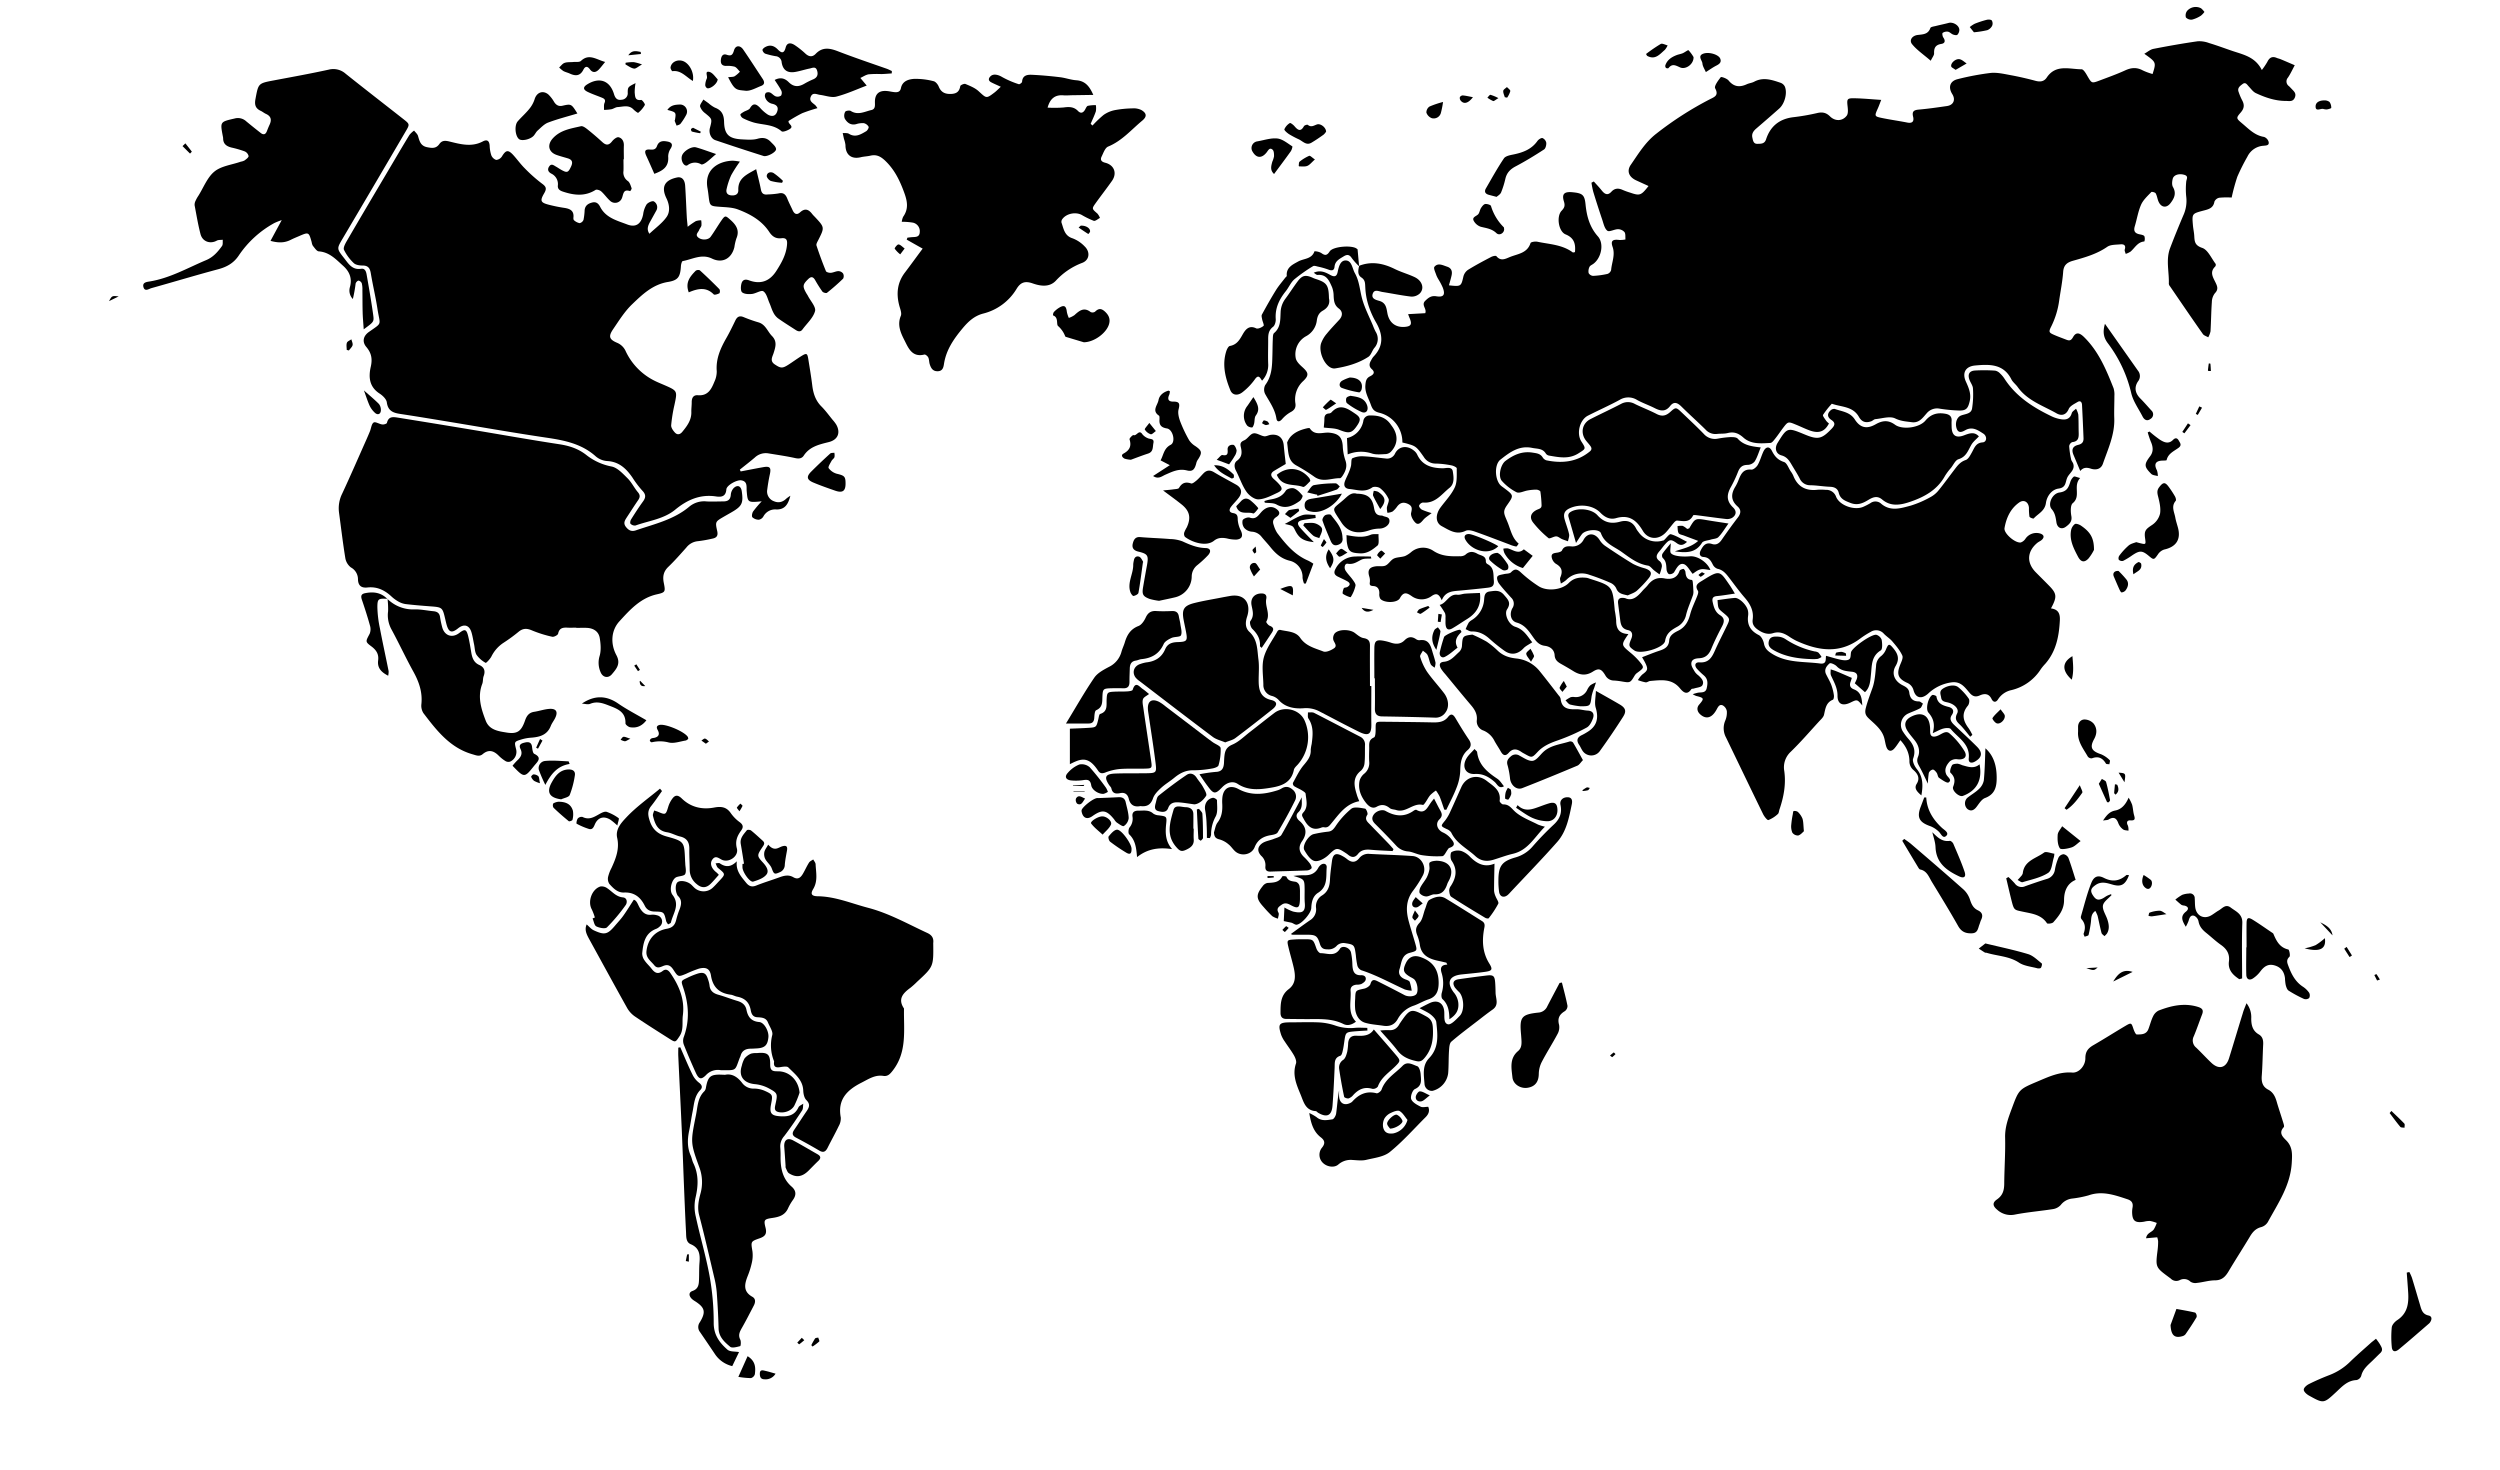 <svg xmlns="http://www.w3.org/2000/svg" viewBox="0 0 1275.52 750"><path d="M693.4 135.62c6.33-2.45 12.28-1.3 18.18 1.61 3.28 1.62 6.86 2.6 10.16 4.15 3.92 1.85 5.16 5.83 2.6 8.39a6 6 0 0 1-4.34 1.56c-4.94-.57-9.82-1.6-14.74-2.37-1.68-.27-3.94-1.54-4.82.75-1.06 2.75 1.65 3.33 3.42 3.84 3.31 1 3.51 3.65 4 6.25.86 4.69 4 7.25 8.59 7 3.56-.23 4.16-1.34 2.63-4.8-.19-.43-.34-.88-.65-1.72l8.74-.49c.94-2.32-2.21-4.15 0-6.32 1.64-1.6 3.08-2.72 5.62-2.31 3.77.62 4.72-.76 3.32-4.43a33.46 33.46 0 0 0-2.09-4 14.53 14.53 0 0 1-1.15-2.21c-.47-1.49-1.62-3.7-1-4.41 1.8-2.18 4.25-.77 6.44-.06s2.74 2.31 2.33 4.33c-.36 1.73-.9 3.43-1.37 5.19 6.15.7 6.22.56 7.37-4.5a5.93 5.93 0 0 1 2.37-3.41c3.81-2.36 7.79-4.46 11.77-6.55.79-.42 2.38-.79 2.68-.42 2.36 2.89 4.84 1.24 7.22.32 3.89-1.52 8.57-1.88 10.21-7 .19-.57 2.4-.91 3.53-.67 6.12 1.3 12.63 1.44 18 5.43.18.14.61-.06 1.14-.13.38-4.06-.29-7.23-4.8-9.06-3.61-1.47-4.77-9.21-2-12.07 1.43-1.5 1.84-2.57 1.17-4.72-1.2-3.86.19-5.11 4.35-4.71 5.1.49 6.18 1.31 6.67 6.17.61 6.06 2.07 11.58 6.31 16.36 3.29 3.71 1.75 11-2.33 14-.67.5-1.63.86-1.94 1.52a5 5 0 0 0-.46 3.18 2.82 2.82 0 0 0 2.24 1.44 41.87 41.87 0 0 0 7.4-1 2.94 2.94 0 0 0 1.84-2c.33-3.91 2.18-7.66.76-11.76-1.1-3.15 0-4 3.46-3.55a14.32 14.32 0 0 0 3.1-.26c-.13-1.28.14-2.84-.5-3.76a4.49 4.49 0 0 0-3.31-1.48c-1.87 0-4.43 1.55-5.43.78-1.47-1.12-1.94-3.67-2.63-5.68q-2.4-7.09-4.58-14.25a43.61 43.61 0 0 1-.9-4.58l1.2-.62c1.36 1.53 2.78 3 4.05 4.61 1.48 1.86 3 2.71 4.9.64 1.73-1.9 3.66-1.92 5.86-.9a34.85 34.85 0 0 0 3.75 1.35c4.91 1.69 5.55 1.47 9.35-3.38-2.16-1-4.24-1.93-6.31-2.89-3.62-1.67-5-4.72-2.69-8 3.85-5.58 7.33-11.42 12.89-15.75a171.84 171.84 0 0 1 27.52-17.68c2.15-1.09 4.59-1.87 2.59-5.52-.61-1.12 1.52-4 2.86-5.7.25-.33 3.16.66 4 1.72 2.7 3.28 5.69 3.55 9.28 1.89 1.2-.55 2.62-.67 3.77-1.29 4.63-2.49 9.06-.94 13.48.56a3.92 3.92 0 0 1 2.12 1.84c1.45 3.23 0 8.8-2.83 11.3q-5.8 5.13-11.68 10.17c-1.48 1.27-2.49 2.67-2 4.74.32 1.49.56 3.15 2.57 3.09 1.78-.05 3.63.09 4.41-2.31q3.21-9.87 13.63-11.25a110.35 110.35 0 0 0 12.27-2.11c2.74-.68 4.71-.32 6.74 1.69 2.63 2.58 6.37 2.45 8.51-.4.79-1.06.62-3.07.45-4.6-.45-4-.31-4.36 3.76-4.27 4.27.1 8.53.51 13.38.83-.79 2-1.2 3.2-1.73 4.35-1.77 3.94-1.78 4.08 2.26 4.91 4.23.87 8.52 1.46 12.76 2.3 2.62.53 3.54-.63 3-2.93-.7-2.73.35-3.47 2.91-3.69 4.8-.42 9.58-1.12 14.35-1.81 3.35-.48 4.51-3.22 2.71-6.09-2.23-3.56-1.16-6.74 2.87-7.66a135.92 135.92 0 0 1 16.65-3.13c3.37-.34 6.92.51 10.32 1.14 4.25.78 8.47 1.76 12.64 2.88 2.38.64 4.34.38 5.72-1.68 4.61-6.91 11.57-4.24 17.77-4.21 1 0 2.24 2.14 3 3.49 2.18 3.69 2.12 3.77 6.22 2.23 4.36-1.65 8.76-3.21 13-5.15 3.12-1.44 5.91-1.67 9 0a32.28 32.28 0 0 0 5 1.85c1.91-6 1.91-6-4.22-10.33 1.74-1 3.09-2.2 4.63-2.5 7.49-1.46 15-2.79 22.59-3.88a14.1 14.1 0 0 1 5.82.9c4 1.2 7.88 2.66 11.82 4 5.62 1.92 11.71 3 15.11 9.77a37.63 37.63 0 0 0 2.81-4.17c1.05-2.19 2.51-3 4.82-2 .61.26 1.28.37 1.89.63 2.43 1 4.85 2.07 7.27 3.1-1.14 2.11-2.13 4.32-3.47 6.3a2.92 2.92 0 0 0 .51 4.36c.49.46.94.94 1.4 1.43 1.12 1.2 2.44 2.19 1.65 4.28-.94 2.44-2.88 1.84-4.61 1.84-5.45 0-10.5-1.73-15.34-4-1.4-.66-2.44-2.17-3.57-3.35-.9-.94-1.62-2.45-3.19-1.28-1.3 1-2.81 2-2 4.09a29.53 29.53 0 0 0 1.74 4.13c1.29 2.32 1.16 4.18-.68 6.3-2.45 2.82-2.32 3 .6 5.47 3.41 2.84 6.48 6.23 11.29 7a3.78 3.78 0 0 1 2.34 2.5c.41 1.87-1.17 1.87-2.59 2a9.84 9.84 0 0 0-8.26 5.61 103.37 103.37 0 0 0-5.12 10.2 99.82 99.82 0 0 0-2.89 10.62 41.24 41.24 0 0 0-6.34.1 3.5 3.5 0 0 0-2.46 2c-.56 3.42-3.13 3.91-5.74 4.6-5.71 1.52-5.73 1.55-5.22 7.48.16 1.82.58 3.62.68 5.44.17 2.87.28 4.81 4.09 6.08 2.87 1 4.64 5.28 6.83 8.16a1.48 1.48 0 0 1-.27 1.37c-2.91 2.82-1.08 5.46.21 8.14.89 1.85 1.58 3.49-.3 5.41a7.48 7.48 0 0 0-1.58 4.48c-.36 5-.39 10-.69 15a11.43 11.43 0 0 1-1.16 3.05c-.93-.55-2.17-.87-2.73-1.67-5.64-8-11.17-16.16-16.72-24.26a2.75 2.75 0 0 1-.66-1.32c.24-6.08-1.61-12.27.65-18.25 2.12-5.59 4.39-11.14 6.72-16.65a17.73 17.73 0 0 0 1.5-9.7 38 38 0 0 1 0-7.46c.08-1.37 1.4-2.9-1-3.6-2.6-.77-5.33 0-5.87 2-.35 1.33-.52 3.14.11 4.23 1.86 3.23.66 5.73-1.25 8.22-2 2.64-4.73 2.32-6.1-.77-.6-1.36-.75-2.94-1.46-4.22-.29-.52-2-.94-2.26-.65-1.89 2-4.11 4-5.19 6.44-1.53 3.46-2.1 7.33-3.21 11-.66 2.19-.14 3.51 2.17 4.05 1 .22 2.24.38 2.71 1a4.28 4.28 0 0 1 0 2.71c-3.49.27-4.84 3.31-7.07 5.19a10.81 10.81 0 0 1-2.45 1.15c-.18-.75-.69-1.61-.48-2.24.73-2.28-.58-2.79-2.28-2.63-2.27.22-5 .1-6.68 1.28-5.35 3.7-11.4 5.39-17.47 7.1-3.12.88-4.77 2.28-5 5.75-.35 4.8-1.31 9.54-2 14.31a42.6 42.6 0 0 1-4 13.29c-1.57 3.09-1.33 3.31 1.93 4.7 1.69.72 3.41 1.34 5.12 2s2.72 1.17 4-1.09c1.48-2.66 3.27-2.32 5.57-.07 7.48 7.31 11.36 16.69 15.1 26.14a11.11 11.11 0 0 1 .42 3.93c0 3.83-.19 7.66-.06 11.49.28 8.26-3.19 15.55-5.79 23.07-1.06 3.05-3.86 3.31-6.21 2.53s-4-.48-5.35 1.21l-3.45-8.21c-1.12-2.67-.48-4.44 2.41-5.13 2.11-.5 2.77-1.61 2.7-3.46q-.33-8.47-.77-16.95c-.08-1.44-.86-2.33-2.27-1.46-1.66 1-3.86 2-4.54 3.63-1.4 3.28-3.93 3.42-6.06 2.23-7-4-15.06-6.53-20-13.57-1-1.36-2.44-2.4-3.16-3.84-4.05-8-11.24-7.73-18.49-7.07-4.95.46-6.77 3.77-4.68 8.32 1.47 3.21 2.77 6.3 1.88 10-.83 3.45-1.72 4.71-5.24 4.66a80.77 80.77 0 0 1-9.92-.93 6.9 6.9 0 0 0-6.7 2.26c-2.05 2.29-3.83 5.15-7.72 4.62-2.88-.39-5.54-.51-8.44-1.93-2.67-1.3-6.67.05-10.07.37-.76.07-1.43.86-2.2 1.12-2.79.94-4.75.31-6.24-2.32-3.09-5.44-9-4.93-13.8-6.67a45.62 45.62 0 0 0-4.48 5.68c-.31.54 1 2.08 1.64 3.09a8 8 0 0 0 1.37 1.3c-2.35 4.61-5.66 5.14-10.12 3.46-2.34-.88-4.59-2-6.89-2.92-3.85-1.58-3.87-1.58-6.53 1.92-1.3 1.73-2.49 3.54-3.84 5.23-.71.88-1.62 2.2-2.5 2.25-4.78.28-9.85.76-13.72-2.69-2.51-2.24-4.83-3.16-8.08-2.35-1.74.44-3.64.24-5.46.45a6.73 6.73 0 0 1-5.8-2.21c-4.05-4-8.27-7.74-12.29-11.73-2-2-3.87-2.8-5.8-.3-2.37 3.06-4.93 2.57-7.89 1.06s-6.15-2.58-9-4.18a8.41 8.41 0 0 0-8.89 0c-5.26 2.85-10.75 5.28-16.1 8-4.28 2.14-6 9.1-3.42 13.19 2.46 3.82 2.35 3.65-1.47 6.08-4.87 3.09-9.91 2-15 1.14a2.6 2.6 0 0 1-1.62-1c-1.63-2.78-4.44-2.39-7-2.93-6.73-1.39-11.54 2.33-16.21 6-3.3 2.62-2.81 10.73.42 13.39.52.43 1.07.8 1.6 1.2 4.85 3.67 4.85 3.67 1.42 8.57-2.41 3.42-1.6 4.37.19 8.7 1.62 3.9 2.28 8.12 5.72 11-.44.51-.93 1.5-1.31 1.45a14.43 14.43 0 0 1-3.31-1c-5.92-2.22-11.81-4.52-17.77-6.61-1.47-.52-3.49-1-4.73-.38-4.74 2.31-8.48-.44-12.1-2.36-3.35-1.77-3.3-6-.7-9.53s5.59-6.55 7.31-10.32c1.29-2.81.93-6.42 1-9.68 0-.51-1.7-1.33-2.7-1.51a46.11 46.11 0 0 0-7.92-.92 7 7 0 0 1-6.18-3.35c-4.07-5.79-4.17-5.72-10.94-7.4a15.44 15.44 0 0 0-11.67-15.15c-2.66-.64-3.57-1.68-4.47-4.26-1.14-3.25-3.06-6.13-2.74-9.85.17-2 .41-3.53 2.36-4.5 1.65-.83 2.88-1.93.87-3.72-1.55-1.39-1.24-2.93-.27-4.5a10 10 0 0 1 1.05-1.69c5.55-5.66 5-11.59 1.2-18a43.16 43.16 0 0 1-3.9-9.17 35.06 35.06 0 0 1-1.35-8.17c-.14-2 .1-3.8-2-5.19s-1.65-3.74-1.14-5.89ZM388.64 255.78c-7.17.67-7.15.66-7.67-5.18-.2-2.18.58-5-2.8-5.53-2.25-.34-7.43 2.53-7.58 4.61-.27 3.65-2.49 4-5.13 3.63-8.19-1.28-14.85 1.69-21 6.76-5.83 4.79-13.41 5.59-20.26 8.06a3.08 3.08 0 0 1-2.51-.91c-.33-.32-.09-1.6.29-2.21 1.95-3.1 3.93-6.19 6.08-9.14 1.54-2.11 1.51-3.65-.4-5.6a51.41 51.41 0 0 1-5.05-6.71c-3.14-4.51-6.79-8-12.78-8.33a10 10 0 0 1-5.82-2.34c-7.19-6.48-16-8.23-25.13-9.58-17.25-2.55-34.44-5.59-51.66-8.42-7.21-1.19-14.43-2.39-21.65-3.49-3.86-.58-7.53-.92-8.21-6.11-.22-1.65-2.11-3.47-3.69-4.49-5.28-3.41-5.7-8.4-4.51-13.63.9-3.94.41-7-2.25-10.13-2.27-2.67-1.58-5.65 1.33-7.69 7.09-5 5.67-3.07 4.33-11.83-.93-6.07-2.38-12.06-3.39-18.12-.42-2.51-1.32-3.89-4.09-3.92-1.57 0-3.57-.26-4.58-1.23a23.31 23.31 0 0 1-5-6.78c-.49-1 .6-3.09 1.39-4.44 6.6-11.37 13.3-22.68 20-34 4-6.74 7.91-13.5 12-20.19a11.67 11.67 0 0 1 2.37-2.21c.69.9 1.7 1.71 2 2.72.75 2.62 1.31 5.08 4.63 5.75 2.45.49 4.55.78 6.22-1.56 1.31-1.85 2.81-1.92 5.15-1.35 5.56 1.36 11.3 3 17 0 2.26-1.22 3.36-.36 3.56 2.12a17.64 17.64 0 0 0 .83 4.89 4.09 4.09 0 0 0 2.51 2.4 3.9 3.9 0 0 0 2.92-1.79c2-3.28 3.14-3.55 5.78-.71 2 2.2 3.76 4.69 5.88 6.79a77.55 77.55 0 0 0 8.87 7.86c2.14 1.55 2.32 2.62 1.05 4.82-2.34 4-1.88 4.85 2.78 6 2.41.6 4.86 1.11 7.33 1.47 2.94.43 5.17 1.36 4.79 4.95-.05.47 0 1.2.33 1.41a5.93 5.93 0 0 0 2.82 1.45 2.75 2.75 0 0 0 2-1.71 32.2 32.2 0 0 0 .57-4.94c.25-2.36 1.81-3.38 3.92-3.89s3.21.71 4 2.23c2.91 5.66 8.65 7 13.85 9 4.46 1.69 7.14-.36 8.09-5.23a12.62 12.62 0 0 1 1.74-5c.74-1 3-2 3.76-1.52a3.44 3.44 0 0 1 1.12 4.79l-3.14 5.68c-1.05 1.93-1.78 3.89-.28 6 3-2.87 6.47-5.31 8.75-8.55 1.91-2.71 1.47-6.36-.07-9.52-2.8-5.76-1-9.29 5.4-10.64 2.35-.49 3.94 1 4.15 4.24.35 5.31.54 10.63.83 16 .08 1.41.26 2.82.45 4.92a39.75 39.75 0 0 1 4.16-2.89 8.58 8.58 0 0 1 2.73-.42 10.72 10.72 0 0 1 .12 2.7c-.16.78-.87 1.43-1.14 2.2-.43 1.25-2.25 2.41-.46 3.89s5.09 1.29 6.29-.36c1.95-2.69 3.61-5.59 5.51-8.32s2.12-2.54 4.56-.37c2.95 2.6 4.87 5.41 3.06 9.57a26 26 0 0 0-1 4.37c-1.4 5.86-6.13 8.43-11.41 5.86s-10 .37-14.94 1.26c-.45.08-.86 1.61-.92 2.49-.33 5.52-1.35 7.31-6.62 8.17-7.79 1.28-13.1 6.41-18.31 11.41-3.79 3.64-6.67 8.29-9.66 12.68-2.55 3.74-2 5.27 2.14 7a8.29 8.29 0 0 1 4.36 4.45 32 32 0 0 0 15.19 15.13c1.5.72 3.05 1.34 4.57 2 6.61 2.9 6.55 2.89 5 10.15a76.68 76.68 0 0 0-1.65 10.3c-.09 1.19.94 2.67 1.85 3.66 1.16 1.29 2.55 1.22 3.8-.28 2.46-3 4.75-6 4.64-10.18-.05-1.66.21-3.32.19-5 0-2.21.88-3.71 3.16-3.53 5.15.42 6.91-3.15 8.43-6.93a12.38 12.38 0 0 0 1.18-5.3c-.5-6.32 1.89-11.67 4.9-16.94 1.65-2.88 3.1-5.88 4.55-8.88.95-2 2.15-2.71 4.35-1.77a70.54 70.54 0 0 0 7.52 2.65c3.61 1.07 4.57 4.63 6.85 6.94 2.77 2.8 1.81 5.65.83 8.76-.59 1.86-2.06 4 .63 5.76 3 2 3.85 2.15 7.14 0 2.1-1.36 4.12-2.84 6.23-4.16 2.87-1.79 3.22-1.63 3.73 1.58.71 4.43 1.46 8.85 2 13.3.5 4.06 1.65 7.7 4.66 10.71 2.11 2.1 3.87 4.57 5.77 6.88a17.17 17.17 0 0 1 1.81 2.38c2.33 4.15.83 7.75-3.76 8.91-4.86 1.23-9.75 2.26-12.8 6.89-1 1.53-2.47 1.71-4.38 1.29-4.52-1-9.13-1.65-13.71-2.41a8.17 8.17 0 0 0-6.9 2.13c-2.49 2.13-5.09 4.12-7.64 6.17l.43.92c3.82-.73 7.63-1.49 11.46-2.17 3.47-.62 4.16.21 3.43 3.6-.56 2.58-1 5.19-1.33 7.8a5.31 5.31 0 0 0 3.46 6c2.4 1 4.5.38 6.33-1.42a18.43 18.43 0 0 1 2-1.4c-1.13 4.41-2.8 7.07-7.14 7a6.77 6.77 0 0 0-6.62 3.56 3.4 3.4 0 0 1-2.28 1.66 4.83 4.83 0 0 1-3.32-1.23c-.46-.51-.15-2.22.38-3a55.51 55.51 0 0 1 4.37-5.15Z" class="cls-1"/><path d="M1046.42 310.41c4 .53 4.69 3 4.53 6.16-.42 8.1-1.91 15.8-7.48 22.15a23.75 23.75 0 0 0-2.23 2.69 24.49 24.49 0 0 1-15 10.69 10.69 10.69 0 0 0-6.8 4.68c-1 1.63-2.39 1.78-3.36-.21-1.33-2.74-3.53-2.84-5.89-1.8-2.16 1-3.67.58-5.23-1.21-2.35-2.7-4.38-5.89-8.87-5.46a21.51 21.51 0 0 0-12.36 5.81c-3.25 2.87-6.29 2.41-7.44-1.76a5.65 5.65 0 0 0-3.47-3.86c-4.38-2.09-5.16-4.33-3.48-8.74.63-1.65 1.8-3.8 1.24-5.07-1.17-2.66-3.21-5-5.11-7.25-1.23-1.45-2.95-2.48-4.27-3.86a5.19 5.19 0 0 0-6.72-1 45.31 45.31 0 0 0-5.47 3.5c-10.6 7.91-21.51 6.1-32.51 1.07a32 32 0 0 1-3.86-2.28c-2.45-1.59-4.89-2.58-8-1.62-2.66.83-5.16 0-7.53-1.61-2-1.33-3.22-2.87-2.88-5.31.63-4.51-1.28-8-4.13-11.27-2.72-3.14-5.16-6.53-7.69-9.83-1.63-2.12-3.18-4.21-6.11-4.81a4.33 4.33 0 0 1-2.42-2.17c-1-2-2-3.68-4.68-3.85-2.11-.13-2.29-1.83-1.52-3.32 1.17-2.24 2.51-4.42 5.78-3.33 2.21.74 3.76-.35 5-2.19 2.65-3.83 5.36-7.62 8.21-11.31 1.6-2.07 1.77-3.95-.17-5.67-3.51-3.12-3.36-6.47-1.06-10.16a22.91 22.91 0 0 0 1.7-3.61c1.17-2.91 2.44-5.39 6.41-5 1 .11 2.62-1.26 3.25-2.36 1.23-2.15 1.85-4.63 2.91-6.88 1.2-2.53 3.08-2.79 4.31-.36 1.41 2.79 3 4.68 6.19 5.72 1.5.49 2.31 3.09 3.42 4.75a11.65 11.65 0 0 1 1.28 2.14c2.24 5.82 6.53 8 12.58 7.25a29.59 29.59 0 0 1 4 .07 5.28 5.28 0 0 1 5.33 3.62c1.94 4.48 9.49 7 13.91 5a35 35 0 0 0 3.55-1.83 4.33 4.33 0 0 1 5.53.3c4.82 4.11 10.11 2.26 15.14.93a51.62 51.62 0 0 0 10.06-4.36 13.44 13.44 0 0 0 4.12-3.47c2.84-3.48 5.45-7.14 8.19-10.7 1.51-2 2.94-3.83 5.6-4.71 1.38-.45 2.37-2.52 3.21-4 1.27-2.31 2-4.77 5.42-5 2.18-.17 2.43-3.15.33-4.49-2.76-1.77-5.59-3.77-9.21-1.71-1.58.89-3.54 1.76-4.41-1s.16-5.73 2.35-6.54 5.08-.81 5.55-3.53a46.14 46.14 0 0 0 .46-10.24c-.07-1.56-1.31-3-1.84-4.6-.91-2.64 0-4.32 2.74-4.55a79.54 79.54 0 0 1 10.47.06 4.8 4.8 0 0 1 2.48 1.45 14 14 0 0 1 2.24 2.68c5.93 9.15 14.71 14.71 24.26 19.28a17.45 17.45 0 0 0 4.7 1.4c2.54.4 4.54-.23 5.36-3.13.25-.89 1.42-1.52 2.17-2.27a11.12 11.12 0 0 1 1.16 3c.2 3 .11 6 .2 9 .08 2.47.07 4.72-3.29 5.05a2.65 2.65 0 0 0-1.56 2.06 44.22 44.22 0 0 0 1 6.75c.15.78.82 1.44 1.07 2.21 1 3.17-1.89 4.7-3 7s-.48 5.14-4.45 5.68c-3.59.49-6 3.92-6.48 7.35-.58 4.17-4 5.42-6.25 7.91-.19.21-2-.43-2.15-.91a27.22 27.22 0 0 1-.26-4.45c-.18-3.06-2.59-4.51-5-2.78-4.47 3.14-6.58 7.9-7.47 13.07-.46 2.69 5.5 7.77 8.31 7.31a4.79 4.79 0 0 0 2.44-2 6.76 6.76 0 0 1 7.73-2.47c1.68.66 1.88 1.82.64 3.05-.7.69-1.71 1.05-2.46 1.68-5.22 4.4-5.47 10.14-.67 15 2.22 2.25 4.48 4.47 6.68 6.73 4.04 4.1 4.24 5.75 1.03 11.65ZM294.03 320.24c-1.5 0-3 .07-4.5 0-2.35-.13-4.18.17-4.77 3.06-.15.74-2.12 1.78-3 1.58a60.88 60.88 0 0 1-10.37-3.25c-2.61-1.13-4.62-1.11-6.83.73a82.29 82.29 0 0 1-7.65 5.59 17.7 17.7 0 0 0-6.19 7c-.68 1.32-2.67 3.4-2.93 3.25a13.87 13.87 0 0 1-4.64-4.08c-.92-1.45-.88-3.51-1.26-5.29-.45-2.11-.74-4.27-1.38-6.33-1.14-3.63-3.81-4.32-6.8-1.92-3.17 2.55-4.69 2.11-5.81-1.72-.28-.95-.49-1.93-.72-2.9-1.43-6.14-1.47-6.14-7.85-6.62-4.14-.31-8.29-.65-12.41-1.14a10.39 10.39 0 0 1-3.67-1.29 18.79 18.79 0 0 1-3.61-2.66c-3.46-3.19-7.33-5.05-12.19-4.51-2.94.32-4.71-.8-4.81-4.13a6.85 6.85 0 0 0-3.59-6.09 7.58 7.58 0 0 1-2.87-4.81c-1.26-7.7-2.16-15.46-3.21-23.19a16.77 16.77 0 0 1 1.61-9.65c4.28-9.19 8.31-18.5 12.44-27.77.6-1.36 1.19-2.74 1.75-4.12.61-1.53.77-3.7 1.88-4.41.88-.56 2.87.83 4.41 1 .77.11 2.25-.35 2.36-.81.84-3.61 3.44-3 5.91-2.63q18.21 2.92 36.4 5.95c15.24 2.53 30.45 5.26 45.72 7.59 5.08.78 9.61 2.27 13.66 5.44a29.79 29.79 0 0 0 12.94 5.91c3 .61 5.73 3.64 8.13 6 2.07 2.06 3.38 4.87 5.29 7.13 1.23 1.46 1.11 2.55.14 4-2 2.88-3.84 5.83-5.77 8.74-1 1.57-2 3-.49 4.94s3 2.48 5.16 1.73c9.41-3.23 19.28-5.4 27.16-12.05a11.83 11.83 0 0 1 8.8-2.68c2.82.17 5.66 0 8.48 0 2.37 0 3.72-.81 3.91-3.4a5.57 5.57 0 0 1 1.51-3.44c1.95-1.8 3.69-1 4.08 1.62.89 6.15.14 7.68-5.32 10.82-1.3.75-2.61 1.48-3.9 2.23-4.24 2.48-4.37 2.51-3.3 7.3.54 2.42-.34 3.45-2.5 3.86a66.15 66.15 0 0 1-7.35 1.3 8.45 8.45 0 0 0-5.91 3.25c-3 3.35-5.95 6.74-9.19 9.84-2.47 2.37-2.95 4.92-2.32 8.12.92 4.58.85 4.92-3.52 5.9-8.39 1.87-13.84 8-19.1 13.76-4.27 4.65-4.68 11.46-1.53 17.33 2.32 4.34 0 6.95-2.31 9.68-1.94 2.29-4.73 1.65-5.81-1.14a11.88 11.88 0 0 1-.47-8.15c.85-2.86.57-6.24.06-9.26-.56-3.25-3.1-4.91-6.47-5.1-1.83-.1-3.66 0-5.49 0ZM1146.18 511.86a11.48 11.48 0 0 1 2.42 7.76c0 3.35.65 6.27 3.81 8.12 2 1.14 2.39 3 2.28 5.15-.27 5.31-.32 10.64-.72 15.94-.24 3.12.35 5.59 3.29 7.12 2.4 1.24 3.51 3.39 4.25 5.87 1 3.5 2.21 7 3.27 10.47.28.92.82 2.36.41 2.8-2.71 2.94-.53 4.94 1.27 6.76 3.3 3.34 3.08 7.09 2.81 11.47-.69 11.54-7 20.59-12.2 30.17a5.86 5.86 0 0 1-3.36 2.58c-2.88.73-4.46 2.58-5.88 5-3.51 5.85-7.23 11.58-10.71 17.44-1.61 2.73-3.34 4.68-6.92 4.73-3.13 0-6.23 1-9.36 1.32a4.59 4.59 0 0 1-3.24-.62 4.65 4.65 0 0 0-5.52-.79 3.94 3.94 0 0 1-4.56-.82c-.25-.21-.54-.39-.8-.59-7-5.17-7-5.16-5.89-14a35.16 35.16 0 0 0 .26-4.47 9.31 9.31 0 0 0-.46-2l-5.68.51c.37-2.78 2.85-3 3.92-4.51a17.33 17.33 0 0 0 1.53-3.32 19.72 19.72 0 0 0-3.39-1 10.42 10.42 0 0 0-3 .35c-4.74.83-6.22-.43-6.18-5.32a15 15 0 0 1 .23-2c.33-2.12-.41-3.38-2.58-4.1-6.49-2.14-12.87-4.47-19.88-2a53.11 53.11 0 0 1-8.31 1.63 8.54 8.54 0 0 0-5.88 3.28 6.81 6.81 0 0 1-4.12 2.13c-6.38 1-12.85 1.52-19.19 2.75a10.26 10.26 0 0 1-9.18-2.51c-2.25-1.89-2.47-3.56 0-5.24 3-2.09 3.64-4.76 3.66-8.11.06-7.82.64-15.64.45-23.45-.13-5.38 1.67-10.1 3.46-14.91 3.58-9.67 3.6-9.66 13.18-13.72 5.66-2.39 11.17-5 17.67-4.5 3.34.25 6.69-3.49 6.63-7.37 0-3.41 1.47-5.1 4.13-6.63 5.48-3.16 10.81-6.57 16.25-9.78 3-1.78 3.12-1.63 4.11 1.39.36 1.1 1.14 2.95 1.73 2.95 2.23 0 4.84.09 5.91-2.66.85-2.16 1.38-4.47 2.4-6.54a6.2 6.2 0 0 1 2.86-3c6.43-2.48 13-4 19.94-1.9 2.25.69 3.1 1.59 2.23 3.86-1.44 3.72-2.7 7.51-4.25 11.18a4.68 4.68 0 0 0 1.26 5.81c2.65 2.52 5.1 5.25 7.77 7.76 3.77 3.54 7.4 2.61 8.94-2.32 2.38-7.61 4.62-15.27 7-22.89.43-1.62 1.09-3.05 1.93-5.23ZM557.41 64.05a54.16 54.16 0 0 1 5.64-5.4 15.13 15.13 0 0 1 5.69-2.45 53.31 53.31 0 0 1 8.92-.9 9 9 0 0 1 4.7.85c2.76 1.65 2.88 3.36.41 5.41-5.59 4.64-10.35 10.33-17.39 13.22-1.56.64-2.43 3.26-3.33 5.11-.81 1.67-.13 2.65 1.84 3.14 4.63 1.16 6.17 5.39 3.45 9.26s-5.56 7.49-8.27 11.27c-2.12 2.95-2 2.94.84 5.41a8.17 8.17 0 0 1 1.3 2.22c-1.07.53-2.35 1.73-3.17 1.47a43 43 0 0 1-6.25-3.06c-3.15-1.59-7.75-.6-9.76 2.16a2.33 2.33 0 0 0-.46 1.79c1.14 3.2 1.5 6.77 5.73 8.07a16.71 16.71 0 0 1 6.09 4.09c3 2.87 2.47 7.08-1.35 8.45a35 35 0 0 0-13.42 9.14c-3.37 3.47-8 2.6-11.75 1.29-4-1.41-6.22-.46-8.2 2.78a27.72 27.72 0 0 1-17.17 12.65c-4.34 1.16-7.41 3.94-10.3 7.4-4.55 5.45-8.44 11-9.57 18.24-.27 1.72-.64 3.69-3.2 3.75s-3.46-1.65-4.08-3.62c-.35-1.1-.25-2.37-.73-3.39-.32-.69-1.44-1.64-2-1.51-6.35 1.61-8.23-3.51-10.19-7.34-1.87-3.67-3.76-7.76-1.82-12.4.58-1.4-.34-3.53-.8-5.27-1.61-6.1-1-11.76 2.94-16.9 3-3.94 5.91-8 9-12.13-3-1.67-5.56-3.13-8.14-4.59l.36-1c.76-.09 1.53-.2 2.3-.26 1.81-.13 3.88.11 4-2.6a4.45 4.45 0 0 0-3.53-4.81 33.31 33.31 0 0 0-5.65-.43 8.91 8.91 0 0 1 .7-2.55c3.1-4.35 2-8.52.26-13.12-2.14-5.7-4.69-10.86-9.12-15.2-2.37-2.33-4.57-3.64-7.87-2.86-1.6.37-3.29.4-4.89.79-4.76 1.17-7.81-1.27-7.8-6.18a14.87 14.87 0 0 0-.77-3.18c-.23-1-.43-2-.64-3 1.06.11 2.33-.11 3.15.39 3.37 2.08 6.1.29 8.81-1.29.68-.4 1.48-1.83 1.25-2.29a3.77 3.77 0 0 0-2.46-1.83 10.44 10.44 0 0 0-3.92.51c-2.77.68-4.58-.78-5.79-2.85a4.13 4.13 0 0 1 .23-3.47c.29-.53 2.18-.83 2.83-.42 3.69 2.35 7.1.31 10.54-.47 2.14-.48 1.79-2.47 1.79-4.13 0-4 2-5.89 6-5.58 1.32.1 2.62.46 3.94.58 1.59.14 2.93-.06 3.34-2.08.75-3.65 4-4.52 6.82-4.69a36.34 36.34 0 0 1 9.85 1.19c1 .22 2.15 1.61 2.6 2.73 1.19 2.93 3.19 3.87 6.24 3.77 2.8-.1 4.28-1.14 4.76-4 .09-.53 2-1.36 2.62-1.09 2.37 1 4.93 2 6.78 3.73 4 3.65 3.81 3.85 8.08.61 1-.77 1.9-1.72 3.2-2.91-1.94-.89-3.44-1.52-4.88-2.27-1.69-.87-1.45-2.11-.27-3.18 1.53-1.39 4.08-.6 5.87.51a47.31 47.31 0 0 0 8.48 3.64c.38.13 1.62-.76 1.65-1.23.22-3.32 2.63-3.69 5-3.58 4.79.22 9.57.66 14.33 1.23 2.8.33 5.52 1.36 8.32 1.56 4.46.31 6.71 2.95 8.68 7.47l-10.21.16c-1.66 0-3.34.19-5 .06-4.37-.37-6.84 1.73-8.1 6.27a58.89 58.89 0 0 0 8.21-.08c2.79-.39 5.21-.39 7.31 1.8 1.37 1.41 2.62 1 3.57-.63.41-.72.82-1.79 1.43-2a18.61 18.61 0 0 1 4.11-.35 10.24 10.24 0 0 1 0 3.13c-.73 2.19-1.75 4.27-2.66 6.4ZM375.93 439.43c-.59 4.88 2.21 7.81 4.72 10.92 1.44 1.78 2.89 2.38 5.17 1.47 3.85-1.55 7.84-2.74 11.75-4.17 2.41-.88 4.74-1.51 7.18-.09s3.79.13 4.91-1.77 1.95-3.86 3.11-5.68c.44-.71 1.41-1.09 2.14-1.62.43.82 1.18 1.62 1.22 2.46.19 4.25 1.24 8.51-1.23 12.64-1.51 2.51-.85 3.65 2.34 3.69 9 .12 17.17 3.67 25.67 5.89 10.74 2.82 20.3 8.26 30.24 12.85 2.31 1.07 3.29 2.63 3 5.09a4.13 4.13 0 0 0 0 .5c.13 11.58.13 11.58-8.3 19.35a41.11 41.11 0 0 1-3.33 3c-3.74 2.74-6.61 5.68-3.29 10.59-.21 10.85 1.72 22.06-5.73 31.65-1.33 1.71-2.51 3.08-4.82 2.73-4.29-.66-7.5 1.62-11.11 3.44-7.48 3.79-12.31 8.64-10.6 17.78a7.76 7.76 0 0 1-1 4.3c-1.79 3.75-3.83 7.38-5.69 11.1-1 2-2.13 2.76-4.31 1.47-3.86-2.29-7.8-4.46-11.77-6.56-1.92-1-2.25-2.17-1-4 2.16-3.16 4.19-6.4 6.36-9.55 1.36-2 1.94-3.55-.15-5.64-1.1-1.09-1.52-3.22-1.59-4.9-.23-5.47-4.31-8.4-7.6-11.76-.73-.74-2.86-.34-4.3-.12-2.15.32-3.25-.24-3-2.57a1.22 1.22 0 0 0 0-.5 21.41 21.41 0 0 1-.91-13.32c.47-1.85-1.35-4.32-2.22-6.48-1-2.5-3.36-2.48-5.48-2.62-2.48-.16-3-2.09-3.31-3.77-.78-4-3.11-6-6.94-6.73-1.13-.21-2.18-.9-3.32-1-5.8-.79-9.07-3.81-10-9.8-.56-3.54-2.65-4.46-6.28-3.45a61.68 61.68 0 0 0-6.47 2.62c-3.89 1.57-4 1.65-6.36-2-1.38-2.13-2.78-3.07-5.31-2-1.46.61-3.08 1.4-4.5-.38-1.71-2.16-4.3-3.66-4-7.1.61-5.9 4.13-10.4 10.4-11.53 3.1-.56 4.19-2.06 4.82-4.69a40.06 40.06 0 0 1 1.69-5.21c.94-2.48 1.33-4.83-.87-6.89a1.62 1.62 0 0 1-.27-.41c-1.15-2.19-1.08-5.6.12-6.56 1.4-1.12 4.89-.54 6.85 1.16.75.66 1.39 1.44 2.17 2.06a6.89 6.89 0 0 0 8.66-.17c1.24-1.1 2.34-2.37 3.48-3.58 3.4-3.61 3.36-3.57-.5-6.71-.65-.53-.87-1.57-1.28-2.38.74 0 1.68-.34 2.18 0 3.09 2.17 5.8 1.86 8.66-1.05ZM185.57 168.02c-.22-3.34-.47-5.93-.54-8.53-.11-3.83-.07-7.65-.13-11.48a12.72 12.72 0 0 0-.31-3.45 2.3 2.3 0 0 0-1.66-1.39c-.53 0-1.38.92-1.49 1.54a72.48 72.48 0 0 1-1.41 7.85 6.19 6.19 0 0 1-1.49-6.11c1.15-4.14 0-7.68-3.36-10.73-3.73-3.33-7-7.06-12.54-7.47-1.07-.08-2.1-1.76-3-2.82a5 5 0 0 1-.62-1.88c-1.47-5.23-1.47-5.24-6.63-3-1.38.59-2.76 1.16-4.1 1.84-3.14 1.58-6.33 1.6-10.27.5 1.83-3.4 3.52-6.53 5.72-10.59a37.6 37.6 0 0 0-3.72 1.47 52 52 0 0 0-18.24 16.65c-2.57 3.83-6.07 5.78-10.46 6.95-11.4 3.05-22.7 6.47-34.07 9.64-1.33.37-3.37 2-4.07-.57-.63-2.36 1.67-2.59 3.21-2.84 10.36-1.69 19.35-6.92 28.83-10.9 3.58-1.51 5.93-4.23 8.06-7.2.54-.76.28-2.1.39-3.17-1 .12-2.15 0-3 .41-3.36 1.91-7.35.6-8.37-3.29-1.26-4.81-2.06-9.75-3-14.65a4.41 4.41 0 0 1 .48-2.35 17.18 17.18 0 0 1 1.46-2.61c2.65-4.22 4.54-9.38 8.21-12.35 3.51-2.84 8.86-3.4 13.41-5a6.39 6.39 0 0 0 1.88-.61c.84-.64 2.09-1.5 2.09-2.26a3.45 3.45 0 0 0-2-2.39 52.85 52.85 0 0 0-6.69-1.94c-2.49-.62-4.28-1.81-4.29-4.67a5.62 5.62 0 0 0-.14-1c-1.45-7.55-1.43-7.45 6-9.16a6.23 6.23 0 0 1 5.95 1.47c2.42 2 4.91 4 7.4 5.94 1.37 1.06 2.43.76 3.08-.88.43-1.08.84-2.17 1.34-3.22 1.2-2.5.94-4.45-1.84-5.68-.9-.4-1.68-1.1-2.58-1.51-2.69-1.25-3.28-3.06-2.72-6.05 1.51-8 1.33-8 9.43-9.52 9.31-1.76 18.64-3.43 27.88-5.46a9.45 9.45 0 0 1 8.71 2.08c9.75 7.79 19.63 15.42 29.44 23.13 3.31 2.6 3.32 2.65 1.1 6.41q-15.98 27.32-32.12 54.61c-3 5.11-3 5.1.79 9.93 2.25 2.87 4.13 6.15 8.71 5.42 1.94-.31 2.52 1.46 2.77 2.92 1.2 6.87 2.41 13.74 3.36 20.65.49 3.54.25 3.57-4.84 7.32Z" class="cls-1"/><path d="M898.34 228.28c-1.11 2.69-1.8 5.11-3.09 7.15a4.81 4.81 0 0 1-3.61 1.76c-2.64 0-3.92 1.17-4.84 3.41a62.5 62.5 0 0 1-3.58 7.69c-2.23 3.86-2.57 7.2 1 10.61 2 1.92 1.62 4-.56 5.36a5.31 5.31 0 0 1-3.16.52c-4.62-.52-9.23-1.2-13.85-1.78-1-.12-2.65-.41-2.83 0-1.88 3.79-5 2.84-8.13 2.6-.5-.05-1.18.52-1.58 1-1.47 1.69-2.75 3.55-4.3 5.17-3.61 3.77-8.91 3.61-11.61-.92-3.24-5.47-7-8.41-13.65-6.5-3 .87-5.65-.32-8-2.75-3.86-4-10.66-4.58-15.69-2.27-2.72 1.24-3.3 3-2.58 5.59s1.73 5.05 2.28 7.64c.24 1.11-.35 2.4-.56 3.61-1-.36-2-.67-3-1.09s-2-1.4-3-1.42c-1.34 0-3.32 1.41-3.93.9a51.69 51.69 0 0 1-7.85-7.94c-2-2.58-1.22-4.9 1.74-6.43 1.2-.61 2.65-.7 2.56-2.47a63.37 63.37 0 0 0-.6-6.9c-.08-.46-1.33-1-2.06-1a24.72 24.72 0 0 0-4.44.42c-1.92.3-4.24 1.59-5.66.91a25.49 25.49 0 0 1-7.44-5.73c-2.11-2.26-.74-8.33 1.76-10.23 4.11-3.11 8.46-5.11 13.85-4.26 2.06.33 3.9.46 5.14 2.41a3.52 3.52 0 0 0 1.88 1.52c8 1.65 15.52.92 22.12-4.46 1.23-1 1.08-1.9.25-3s-1.51-1.78-2.21-2.71c-2.87-3.81-1.87-8.69 2.32-10.84 5.19-2.66 10.49-5.08 15.65-7.78a7.21 7.21 0 0 1 7.1.06c3.58 1.77 7.34 3.17 10.87 5 2.76 1.47 4.81 1.16 7.14-.95 2.85-2.59 3-2.43 6 .42 3.73 3.57 7.52 7.08 11.1 10.79a7.5 7.5 0 0 0 7.18 2.4 49.93 49.93 0 0 1 6.43-.78c1.26 0 3 0 3.72.82 2.98 3.33 7.02 3.95 11.72 4.45ZM369.94 548.38c3.43-.78 6.38 1.06 8.75 4.21a7.19 7.19 0 0 0 6.07 2.82 14 14 0 0 1 5.27 1.08c4.29 1.92 4.29 2.14 3.35 7-.9 4.65.22 5.82 5 6.06 4 .21 7.17-.62 9-4.57.39-.83 1.62-1.26 2.46-1.87-.19 1.16 0 2.55-.61 3.45-2.91 4.45-5.89 8.87-9.12 13.09a7.89 7.89 0 0 0-2 5.9 48.83 48.83 0 0 1 .14 5c0 5.67 1.09 10.9 5.62 14.85 2.44 2.12 2.48 4.39.6 6.95a26 26 0 0 0-2.48 4.32c-1.55 3.29-4.42 4.22-7.69 4.7-4.35.65-4.76.89-3.72 5 .83 3.28-.31 4.49-3.12 5.46-4.54 1.58-4.36 1.67-3.55 6.66a16.59 16.59 0 0 1-.34 5.86 41.1 41.1 0 0 1-2.08 6.66c-1.62 4.13-2.5 7.92 2.41 10.65 1.74 1 1.55 2.8.7 4.44-2 3.82-3.94 7.67-6.08 11.41-1.13 2-2 3.7-.82 6 .45.92.26 3.21-.05 3.29-1.67.43-4.12 1.15-5.11.33-2.86-2.39-5.8-5-5.91-9.34-.15-6.15-.49-12.3-.94-18.43a50 50 0 0 0-1.34-7.84c-2.47-10.51-4.88-21-7.62-31.48-1-3.77-.35-7.22.57-10.74a21.72 21.72 0 0 0-.44-13.58c-4.7-12.86-4.54-12.94-1.73-27 .84-4.18.82-8.69 4.28-12a3.45 3.45 0 0 0 .76-1.81c1.05-5.75 2.33-6.81 8.06-6.6ZM863.63 354.18a27.31 27.31 0 0 1 2.71-.77c1.74-.27 3.86.23 4.43-2.25s.7-4.62-1.34-6.46a39.05 39.05 0 0 1-3.59-3.45c-1.51-1.74-1-3.46 1.25-3.3 4.72.34 6.35-2.58 7.91-6.09 1.68-3.8 3.6-7.49 5.41-11.23 2.4-5 2.73-4.75-1.51-8.24-2.39-2-2.31-2.07-2.61-6.22 2.92-.37 5.84-.86 8.79-1.1 2.28-.18 6.16 3.64 6.72 6.45a7.46 7.46 0 0 1 .12 2.49c-.67 4.7 1.14 7.84 5.41 10 1.32.68 2.35 2.74 2.65 4.34.54 2.8 2.19 4 4.48 5.41 7.55 4.55 16 3.69 24.21 4.77 3.55.47 2.65-2.5 3-3.93 2.84.78 5.38 1.61 8 2.11 1.25.24 3 .31 3.85-.36s.63-2.33.89-3.56c.49-2.34 10.7-9.55 13-8.89a4.18 4.18 0 0 1 2.63 2.52c.31 1.8.49 4.83-.47 5.42-4.89 3-4.49 7.7-5 12.32-.33 3.23-.49 6.69-3.06 9l-5.18-4.54a17.89 17.89 0 0 0 1-2.15c.75-2.26-.13-3.49-2.49-3.74-2.8-.3-5.56-.47-7.75-2.8-.85-.9-3.13-1.88-3.6-1.47-1.59 1.35-3 3.24-1.76 5.66.88 1.79 1.92 3.52 2.63 5.37a26.11 26.11 0 0 1 1.31 5.24c.12.74-.1 2.1-.53 2.28-3.53 1.45-3.8 4.57-4.51 7.66-.3 1.32-1.65 2.45-2.65 3.54-4.72 5.16-9.29 10.46-14.3 15.32a10.8 10.8 0 0 0-3.32 9.92c.93 6.77-.3 13.22-2.47 19.58-.26.79-.29 1.85-.83 2.3a15.12 15.12 0 0 1-4.82 3.07c-.53.17-2.08-1.77-2.68-3-6.35-13-12.58-26-18.89-39.05a9.92 9.92 0 0 1-.46-8.62 10.47 10.47 0 0 0 .84-4.85 4.23 4.23 0 0 0-2.11-3c-1.74-.73-2.43.89-3.19 2.26-2.35 4.23-5.31 5-8.28 2.33-1.68-1.51-1.88-3.46-.52-5 2.65-3.07 2.53-3.39-1.55-4.39a10.17 10.17 0 0 1-1.77-.9ZM1009.64 222.67c-1.31 1.41-2.87 2.62-3.8 4.2-1.72 2.94-2.63 6.24-6.62 7.43-1.58.48-2.59 2.9-3.84 4.46a29.39 29.39 0 0 0-3 4c-3.94 7.2-10.52 10.8-17.9 13.3-4.87 1.65-9.76 2.51-14.16-1.18-2.61-2.2-4.89-1.15-7.27.3-2.76 1.67-5.47 2.78-8.91 1.43-2.74-1.08-5.21-1.93-6-5.19-.54-2.24-2.27-3-4.53-3.07-3.32-.13-6.62-.71-9.93-.78a5.73 5.73 0 0 1-5.48-3.5c-1.3-2.5-2.86-4.87-4.28-7.31-1.19-2-2.39-3.71-5-4.42-2.92-.8-3.59-3.72-2-6.33 4.94-8 5-8 13.81-4.36 6.85 2.86 8.77 2.38 13.88-3 1.64-1.72 1.88-3-.2-4.38s-2.32-3.11-.47-4.86a2.69 2.69 0 0 1 2.12-.78c3.65 1.32 7.81 1.54 10.28 5.39 2.75 4.29 6.11 5 10.53 2.52 3.47-2 6.52-2.39 10 .17 3.77 2.73 12.39 1.56 15.48-2.09 2.83-3.36 6.11-4.22 10.16-3.52 2.07.36 3.37 1.31 3.22 3.62-.07 1 0 2 0 3 .08 4.42 2.12 6 6.33 4.4 2.82-1.07 5.35-1.97 7.58.55ZM625.12 378.78c-2.23-.95-4.58-1.48-6.33-2.79-12.51-9.39-24.91-18.94-37.33-28.45a9.36 9.36 0 0 1-2.18-2c-1.86-2.72-.57-5.89 2.67-6.82a17.33 17.33 0 0 1 2.89-.76c4.46-.47 7.82-2.46 9.64-6.71 1.21-2.84 3.44-3.57 6.4-3.65 4.81-.14 5.11-.72 4.2-5.44-.38-2-.81-3.9-1.18-5.86-1-5.36.07-7.28 5.54-8.65 4.5-1.13 9.11-1.86 13.67-2.76 1.47-.29 2.94-.55 4.41-.81 7.64-1.38 10.9 4 8.78 10.48-1 3-1 5.79 1.12 7.79 4.26 3.93 4 9.16 4.64 14.06.5 3.77.06 7.65.13 11.47.08 4.44 1.13 8.05 6.34 9.25 3.21.73 3.37 2.61.65 4.77-6.26 5-12.54 9.91-18.93 14.71-1.36.99-3.21 1.37-5.13 2.17ZM658.6 476.54c3.44-2.49 6.56-4.81 9.74-7a6.42 6.42 0 0 0 3.12-6.3 6.47 6.47 0 0 1 3.11-6.4c3-1.91 3.86-4.71 4-8.07.14-3.14.6-6.28 1-9.4.51-3.73 2.1-4.45 5.45-2.55a13.52 13.52 0 0 1 2.08 1.36c2.27 1.89 4.37 2.2 6.41-.35a5.87 5.87 0 0 1 5.29-2.16c7.31.4 14.63.56 21.92 1.09 4.65.34 7.45 5.91 5.17 10a57.33 57.33 0 0 1-4.83 7.56c-3.87 5-3.81 10.4-2.22 16.06 1 3.68 2.19 7.32 3.24 11s1 3.76-2.8 4.76c-4.26 1.11-4.18 5.13-5.21 8.26-.87 2.64.52 4.42 3.11 5.34.77.27 1.84.65 2.08 1.26a26.43 26.43 0 0 1 1 4.47 14.74 14.74 0 0 1-3.5-.63c-7.37-3.34-14.45-7.31-22.2-9.81a3.81 3.81 0 0 1-2-2.3 40.06 40.06 0 0 1-.8-5.41c-.73-5.26-.71-5.39-5.74-6.15a4.91 4.91 0 0 0-3.85 1.2 5.6 5.6 0 0 1-4.8 2c-2 0-3.24-.46-3.95-2.79-1.31-4.32-2.24-4.68-7-4.68h-7a4.77 4.77 0 0 1-.82-.36ZM197.65 305.55a18.62 18.62 0 0 0 14 5.37c3.13-.08 6.27.64 9.41.92 1.88.16 3.12.86 3.44 2.88a48.59 48.59 0 0 0 1.13 5.36c1.2 4.32 5.13 5.61 8.66 2.9 2.89-2.22 3.69-2 4.58 1.6.68 2.73 1.1 5.53 1.57 8.31s1.3 5.14 4.08 6.38c2.58 1.16 3.22 3.05 2.24 5.71-.46 1.22-.24 2.7-.7 3.91-2.55 6.59-.57 12.74 1.76 18.81 1.84 4.81 6.58 5.39 10.65 6.05 5.55.9 7.54-.69 9.45-6.24.85-2.47 2.13-4 4.76-4.36 2.45-.39 4.85-1.22 7.31-1.45 3.79-.36 4.89 1.41 3.19 4.78-.67 1.33-1.63 2.53-2.17 3.91-1.87 4.73-5.81 5.69-10.25 6a22.24 22.24 0 0 0-4.84.92c-3.56 1.1-3.54 1.16-2.63 4.85a5.45 5.45 0 0 1-3 6.42 2.88 2.88 0 0 1-2.26-.2 18.31 18.31 0 0 1-3.52-2.76c-2.55-2.58-5.17-3.44-8.23-.86-1.67 1.41-3.33.62-5.13.11-11.51-3.26-18.33-12.11-25.1-21a7.07 7.07 0 0 1-1.05-4.67c.62-6.08-1.24-11.36-4.13-16.59-3.94-7.12-7.35-14.52-11.24-21.67a15.08 15.08 0 0 1-1.62-9.11 43.74 43.74 0 0 0-.29-6.35ZM751.23 323.78a72.22 72.22 0 0 1 7.27 3.6 42.8 42.8 0 0 1 5.79 4.74c2.66 2.44 5.57 3.44 9.31 3.84a17.57 17.57 0 0 1 11.83 6.31c3.34 4.13 6.57 8.34 9.82 12.54a3.75 3.75 0 0 1 1 1.71c.5 4.93 3.79 5.49 7.82 5.35 2-.08 4 .59 5.94.68 2.87.13 3.48 1.92 2.72 4-.62 1.74-1.69 3.86-3.18 4.65a102.88 102.88 0 0 1-14.48 6.45c-4 1.38-7.66 2.85-10.63 6.05s-3 2.88-6.79.79a11.73 11.73 0 0 1-1.29-.75c-2.29-1.65-4.47-2.08-6.58.33-1.76 2-3 1.28-4.13-.78-1-1.76-2.12-3.39-3.09-5.13a11 11 0 0 0-5.61-5.4 5 5 0 0 1-3.45-5.48c.27-3.1-1.16-5.37-3.07-7.6-4.42-5.19-8.72-10.48-13.06-15.74a21.69 21.69 0 0 1-2.14-2.76c-1-1.77-1-3.32 1.51-3.54 3.52-.31 5.43-3 7.77-5.05a4.76 4.76 0 0 0 1.39-3c.32-5.08.35-5.18 5.33-5.81ZM830.82 323.5c-3.77 5.53-3.74 5.5.89 9.38a35.66 35.66 0 0 1 4.63 4.48c2.65 3.22 2.57 3.27-.85 5.81a5.11 5.11 0 0 0-1.37 1.33c-2.34 3.92-2.32 3.92-6.6 3.2a35.08 35.08 0 0 0-4-.48 5 5 0 0 1-4.44-2.6c-2-3.36-3.33-3.88-6.31-2-3.65 2.36-6.84 1.82-10.19-.3-2-1.24-4-2.39-6-3.52-1.81-1-3.25-2.1-3.39-4.48-.18-2.95-2.4-4.5-5-4.82s-4.09-1.84-5.5-3.76c-2.41-3.29-4.33-6.83-8.93-8.12-3-.84-3.72-4.43-2.12-7.31a4.15 4.15 0 0 0-.66-5.4c-2.11-2.35-4.28-4.66-6.17-7.18-.7-.92-1.26-2.66-.84-3.52s2.15-1 3.34-1.29 2.88-.16 3.61-.91c2.06-2.16 3.33-1.58 5.27.27a64.84 64.84 0 0 0 8.65 6.7c4.3 2.89 12 2.12 15.59-1.56 2.64-2.68 5.77-3 9.18-2.6a8.26 8.26 0 0 1 1.42.43c11.73 3.73 11.72 3.73 12.85 16.28a47 47 0 0 1 .7 4.92c-.03 4.01 1.2 6.81 6.24 7.05ZM377.5 82.46a69.12 69.12 0 0 0-4.44 6.93 35.9 35.9 0 0 0-2.33 7c-.4 1.61.13 3 2.1 3.26s3.94-.26 3.86-2.68c-.23-6.15 4.38-7.94 9.11-10.65.88 3.7 1.77 7 2.41 10.34.39 2.08 1.43 2.8 3.45 2.55a44.48 44.48 0 0 0 5.46-.5c2.52-.63 3.69.44 4.55 2.59.79 2 1.81 3.92 2.7 5.89s2.13 2.69 3.84 1.14c2.52-2.28 4.41-1.49 6.19.88a18.66 18.66 0 0 0 1.36 1.46c5 5.35 5 5.34 1.72 11.84-.44.87-1.14 2-.9 2.76 1.45 4.41 3.06 8.78 4.82 13.07.23.55 1.64.9 2.48.85 1.3-.09 2.57-.82 3.86-.86a3.14 3.14 0 0 1 2.38 1.18 2.83 2.83 0 0 1 .05 2.65 109 109 0 0 1-8.24 7.23c-.39.32-1.94-.09-2.34-.63a65 65 0 0 1-3.72-5.89c-1-1.67-2-1.95-3.51-.48-2.85 2.77-3 3.67-.94 7.27.26.43.56.84.78 1.28 1.34 2.63 4.22 5.69 3.64 7.81-.93 3.42-4.13 6.24-6.38 9.3-1 1.4-2.23 1.13-3.48.31-3.06-2-6.19-3.91-9.16-6.05a8.68 8.68 0 0 1-2.36-3.07c-.76-1.46-1.19-3.1-1.87-4.61-.93-2.11-1.47-4.9-3.12-6-1.09-.76-3.8 1.14-5.83 1.35-1.67.17-3.85.11-5-.83-.83-.69-.73-3.08-.33-4.52.47-1.65 1.62-2.43 3.85-1.6 6 2.23 10.64.41 14-4.91 2.52-3.95 4.8-7.95 5.33-12.74.25-2.28.24-4.19-2.79-3.83s-4.8-1.05-6.24-3.24c-3.86-5.85-9.69-9.07-15.94-11.44-2.84-1.08-6.13-1.12-9.24-1.36-5-.37-5.14-.37-5.74-5.41-.15-1.32-.32-2.64-.56-4-1.86-10 6.15-14 13-14.11a27.63 27.63 0 0 1 3.52.47Z" class="cls-1"/><path d="M699.67 350.03c0 6.48-.09 13 0 19.43.1 5.15-1.44 6.3-6.26 3.93-6.71-3.3-13.3-6.84-19.94-10.28a14.55 14.55 0 0 0-8.36-1.76c-4.34.33-9.3-.32-12.75-4.24a7.35 7.35 0 0 0-3.27-2 5.7 5.7 0 0 1-4.51-5.81c-.08-4.65-.94-9.56.24-13.89 1.31-4.75 4.54-9 7-13.41a1.49 1.49 0 0 1 1.25-.65c3.64.91 8 .68 10.33 4.12 2.91 4.25 7.56 5.26 11.77 6.92 1.42.55 3.89-.57 5.43-1.6 1.89-1.28.14-2.83-.34-4.34a4 4 0 0 1 .77-3.33c2.1-2.2 7.66-2.09 10.16-.21 1.4 1.05 2.91 2.39 4.53 2.65 2.6.43 3.27 1.67 3.25 4-.07 6.81 0 13.63 0 20.44ZM736.9 413.11c-.8-2.26-1.51-4.56-2.41-6.78a21.07 21.07 0 0 0-1.86-3 19.68 19.68 0 0 0-2.83 2.27c-1 1.12-1.63 2.5-2.49 3.72-.37.54-1 1.44-1.35 1.36-5-1.24-8.59 4.23-13.59 2.61-1.08-.35-2.45-.3-3.26-.95-2.19-1.77-4.22-2.15-6.78-.7-2.16 1.21-4-.34-5.22-1.8-2.68-3.3-4.36-7.15-3.44-11.53a7.21 7.21 0 0 1 2.38-3.57 6.94 6.94 0 0 0 2.53-6.15c-.12-2.15-.06-4.32 0-6.48s-.56-4.61 2.46-5.87c.72-.3.83-2.63.82-4 0-4-.11-4.06 4-4 8.31.09 16.62.15 24.93.33 3.09.07 5.95-.11 8.07-2.83 1.5-1.94 2.63-1.19 3.72.64 2.2 3.72 4.45 7.41 6.88 11 1.4 2.07 1.13 3.77-.58 5.25-3.37 2.91-3.78 6.66-3.86 10.81a26.19 26.19 0 0 1-1.93 8.58c-1.45 3.81-3.41 7.42-5.15 11.11ZM299.32 471.65c1.26 1.07 2.28 2.38 3.61 3 5.58 2.57 7.05 2.16 11-2.53 1.4-1.65 2.9-3.22 4.15-5 1.76-2.47 3.34-5.08 5.29-8.08 1.55.37 2.07 2.5 3 4.07 1.36 2.37 3 3.91 5.92 3.6a7.76 7.76 0 0 1 3 .3 3.24 3.24 0 0 1 1.21 5.77 5.42 5.42 0 0 1-1.65 1.1c-5.85 2.2-6.67 7.34-7.19 12.52a6.13 6.13 0 0 0 1.19 3.6c1 1.51 2.42 2.73 3.53 4.18 1.6 2.1 3.21 3.16 5.73 1.21 1.72-1.34 3-.33 4.05 1.27 4.45 6.48 7.28 13.4 6.23 21.47-.46 3.56.54 7.29-1.74 10.63-2 3-2 3.19-4.92 1.35-6-3.81-12.08-7.63-18-11.65a13.15 13.15 0 0 1-3.87-4.38c-6.57-11.75-13-23.57-19.48-35.36-1.18-2.21-2.22-4.42-1.06-7.07ZM668.01 567.87a26.57 26.57 0 0 1 3.7 2.11c2.48 2.14 5.38 1.53 8.09 1.11.79-.13 1.76-1.85 1.91-2.94.54-3.93.77-7.91 1.51-11.88 0 1.07-.07 2.15 0 3.21.3 3.51 2.75 4.82 5.9 3.16a3.15 3.15 0 0 0 .81-.58c3.34-3.73 7.24-5.62 12.41-4.26.66.17 2.23-1 2.52-1.81 1.94-5.57 7-8.34 10.76-12.21 2.44-2.5 5.12-.59 7.44.19 1 .33 1.67 2.64 1.77 4.1.18 2.82.92 5.86-2.93 7.58-1.24.56-2.4 3.79-1.89 5.15.63 1.66 2.94 2.88 4.76 3.81 1 .53 2.56.09 3.93.09.87 2.09.17 3.79-1.38 5.32-6 6-11.66 12.42-18.22 17.74-3.07 2.49-7.84 3-12 4-2.2.53-4.64.21-7 .07a9.61 9.61 0 0 0-7.33 2.36c-2 1.7-5.54 1.19-7.62-.7a5.75 5.75 0 0 1-.75-7.83c1.83-2.18 1.61-3.77-.52-5.39-3.59-2.79-5-6.76-5.87-12.4Zm50.1 3.51c-1.3-1.55-2.36-3.55-4-4.49-1-.58-3.05.24-4.41.89a7.36 7.36 0 0 0-3.31 2.83 7.14 7.14 0 0 0-.7 4.55c.61 2.69 2.4 3.52 5.3 3.09a9.52 9.52 0 0 0 7.12-6.87Z" class="cls-1"/><path d="M337.76 403.6c-1.82 2.54-3.54 5.16-5.49 7.59-1.75 2.17-1.82 4.19-1 6.88 1.37 4.78 4 7.38 8.93 8.73 9 2.47 8.9 2.78 9.32 11.83 0 .66.08 1.32.11 2 .05 1.8.66 3.9-.05 5.32-.5 1-2.85 1-4.34 1.53-2.38.83-4.1 6.52-2.08 9.15 3.94 5.12.19 9.39-.83 14-.1.43-.93.69-1.42 1a5.76 5.76 0 0 1-1-1.55c-1.11-4.75-1.09-4.9-5.72-5-2.45 0-4.19-.85-5.24-3-2.17-4.39-5.43-6.92-10.54-6.71-3.36.14-5.5-2.18-7.49-4.36a4.8 4.8 0 0 1-.67-3.59 19.88 19.88 0 0 1 1.77-4.64c2.23-4.86 4.12-9.73 2.87-15.3-1-4.44 2.26-7.86 4.62-10.38 5.13-5.48 11.41-9.88 17.23-14.73ZM367.8 546.02a8.29 8.29 0 0 0-7.67 2.58c-2.42 2.42-3.64 2-5.14-1.3-2.13-4.69-4.17-9.43-6.07-14.22a5.72 5.72 0 0 1-.14-3.74c3.18-8.5 2.66-16.93-.17-25.35-1.19-3.55-1.27-3.55 2-5.06a37.82 37.82 0 0 1 5.54-2.25c3-.83 4.16 0 5.08 3a14.48 14.48 0 0 1 .75 2.89c.25 3 2 4.29 4.69 5 3.19.9 6.29 2.15 9.48 3.09 2.44.71 4.19 2 4.7 4.55.72 3.6 2.43 5.9 6.52 6.24 2.57.21 5 4.77 4.67 7.81-.41 4.08-1.83 5.42-6 5.65-1 .06-2 .12-3 .14-2.6 0-4.53 1-5.21 3.71a8.26 8.26 0 0 1-.4.92c-2.61 6.9-1.41 6.35-9.63 6.34ZM693.5 408.78c-6.84 1.3-10.29 6.58-14.15 11.2-1.05 1.26-1.72 2.27-3.41 2.16a3.23 3.23 0 0 0-1.49 0c-4.75 2-7.2-.44-9.3-4.34-.7-1.3-1.37-2-.15-3.31 2.58-2.82 1.44-6.27 1.14-9.49-.06-.67-1.26-1.33-2-1.81-1.26-.76-2.66-1.29-3.89-2.11a1.8 1.8 0 0 1-.59-1.62c1.73-3.1 3.24-6.41 5.5-9.08 2-2.38 3.78-4.53 3.59-7.83a18.18 18.18 0 0 1 .48-2.94c.58-4.46 1.1-8.89-1.65-13-.51-.76-.2-2.07-.27-3.13 1.06.06 2.28-.21 3.15.23 7.85 4 15.62 8.11 23.45 12.13a4.4 4.4 0 0 1 2.52 4.44c-.07 3 .07 6-.23 9a6.05 6.05 0 0 1-1.76 3.86c-4.45 3.5-3.61 7.76-2.21 12.19.27 1.06.76 2.1 1.27 3.45Z" class="cls-1"/><path d="M611.98 395.04a74.85 74.85 0 0 1 8.3-1.21c3.05-.09 4-1.74 4.2-4.4.07-1.32.1-2.66.27-4 .32-2.54 1.12-4.3 4-5.52 3.27-1.39 6-4.14 8.86-6.36 4.21-3.24 8.35-6.59 12.59-9.8 4.84-3.68 12.5-1.92 15.2 3.4a21.07 21.07 0 0 1-3.26 22.92c-.77.85-1.82 1.74-2 2.76-1.55 7.57-8 8.53-13.7 9.38-4.91.72-10.21.89-14.94-2.24-2.58-1.72-5.67-.69-8 1.76-3.4 3.54-4.28 3.51-7.18-.46-1.42-1.82-2.66-3.75-4.34-6.23ZM454.96 37.46c-1.75.12-3.5.28-5.25.33a51.77 51.77 0 0 0-6.48.12c-1.48.23-2.85 1.22-4.27 1.86l3.24 3.89c-5.05 1.9-10.13 4.25-15.47 5.63-2.54.66-5.55-.54-8.35-.89-1.7-.22-3.74-1.5-4.75 1-.93 2.3 1.18 3.15 2.44 4.37a12 12 0 0 1 1 1.41 81.11 81.11 0 0 0-7.76 2.57 76 76 0 0 0-7 4c0-.21-.06.28.09.7.4 1.09 2.46 2.06.7 3.29-1.22.84-3.69 1.8-4.34 1.24-4.13-3.57-9.33-3.16-14.07-4.44a32.27 32.27 0 0 1-5.56-2.19 2.79 2.79 0 0 1-1.39-1.84c0-.4 1-1 1.62-1.38 1.09-.67 2.73-1 3.27-1.9 1.69-2.92 3.22-2.15 5.07-.32a19.5 19.5 0 0 0 4.09 3.59c1.6.87 3.59 1.16 4.59-1.22.92-2.18.36-3.67-2.25-4.3a4.88 4.88 0 0 1-3.8-3.49 2.39 2.39 0 0 1 .43-2.11 2.54 2.54 0 0 1 2.21-.13c1 .48 1.81 1.58 2.86 1.94a3.12 3.12 0 0 0 2.67-.41 2.75 2.75 0 0 0 .13-2.53c-.94-1.87-2.19-3.58-3.38-5.45 3.08-1.63 5.35-.7 7.19 1.15 2.6 2.58 5.19 2.43 8.09.69a38.66 38.66 0 0 1 4.47-2.21c2.12-.94 2.5-2.57 1.85-4.53-.71-2.18-2.43-1.21-3.77-.93-2.44.49-4.82 1.29-7.27 1.72-4 .7-6.36-.85-7-4.85a3.33 3.33 0 0 0-3.13-3.18 38.23 38.23 0 0 1-5.32-1.3 2.79 2.79 0 0 1-1.34-1.81c-.08-.35.63-1.07 1.14-1.38 2.5-1.51 4.67-1 6.69 1.08 1.76 1.82 3.16 2.28 4-1 .61-2.36 2.35-2.72 4.65-1.22a42.87 42.87 0 0 1 5.46 4.35c1.8 1.65 3.55 1.82 5.22.08 3.46-3.6 7.14-2.92 11.31-1.31 8.22 3.17 16.59 6 24.9 8.91.9.32 1.75.78 2.63 1.17.01.38-.02.81-.06 1.23ZM691.82 521.28c-2.28 1.69-4.35 2.18-6.43 1.16-5.77-2.86-11.92-2.49-18.06-2.48-3.65 0-7.31-.06-11-.09-2.06 0-3-1-3-3.1 0-4.51 0-8.94 4.17-12.09 3.77-2.85 3.48-6.9 2.58-10.92-.81-3.55-1.89-7.05-2.73-10.6s-.64-3.58 2.92-3.83c1.66-.12 3.32-.12 5-.12 4.78 0 4.71 0 6.38 4.74.34 1 1.4 2.36 2.15 2.37 3.39 0 7.23 2 9.85-2.25 1.19-1.93 5-.68 5.64 1.88a34.09 34.09 0 0 1 .71 6.4c.18 2.92.73 5.35 4.47 5.22 1.58-.06 2.72.82 2.27 2.43-.23.85-1.33 1.6-2.22 2.07a6.84 6.84 0 0 1-2.44.32c-1.9.22-3.18 1.1-3 3.18.42 5.33-1.74 11.02 2.74 15.71Z" class="cls-1"/><path d="M581.85 411.27c-3.14.64-5.16-.54-5.94-3.7-.56-2.31-2-3.41-4.39-2.91-2.23.47-3.92.21-4.49-2.43-.13-.6-.73-1.09-1.1-1.64-2.76-4.1-2-5.73 3.12-5.92 5.32-.2 10.64-.07 16-.16 4.84-.08 5.15-.32 4.53-5.22-1-8.07-2.3-16.1-3.47-24.15-.16-1.15-.39-2.29-.44-3.45-.17-4 2-5.38 5.63-3.64a20.57 20.57 0 0 1 3.27 2.27q10.53 8 21 16 1.59 1.21 3.21 2.37c1.39 1 3.9 1.87 4 3a27 27 0 0 1-1.09 8.8c-.2.78-2.07 1.42-3.25 1.6a52.53 52.53 0 0 1-9.41.91c-4-.11-7 1.44-9.93 3.85-2.18 1.8-4.66 3.25-6.72 5.16-1.64 1.52-3.44 3.31-4.12 5.34-1.16 3.36-3.23 4.32-6.41 3.92ZM788.23 421.78c-5.38 5.4-8.59 12-16.29 13.82-3.39.78-6.66 2.05-10 3.06s-6.43.69-9.21-1.88c-4.21-3.88-9.66-6.47-12.29-12a4.85 4.85 0 0 0-2.27-1.76c-3.27-1.6-3.21-1.49-.79-4.47a22.22 22.22 0 0 0 2.72-4.77c1.9-4.06 3.67-8.18 5.51-12.26 2.39-5.25 8.25-6.78 12.91-3.12 3.29 2.58 7.39 4.8 6.6 10.2-.07.54 1.19 1.84 1.79 1.82 3.05-.11 4.2 2 6.17 3.78 3.24 2.86 7.63 4.44 11.57 6.48a21.73 21.73 0 0 0 3.58 1.1Z" class="cls-1"/><path d="M545.86 389.88v-18.1c2.82-.12 6.07-.22 9.31-.42 4.21-.25 4.2-.28 5.2-4.42.23-.94.39-2.5.93-2.67 4-1.25 3.16-4.5 3.31-7.38.18-3.61.38-3.82 4.11-4 2.16-.1 4.33 0 6.48-.14.94-.06 2.53-.28 2.69-.78 1.49-4.76 3.45-1.53 5.21-.38 1.1.72 2.07 1.64 3.15 2.5-1.17.94-2.7 1.56-3.07 2.6-.46 1.3-.07 2.95.14 4.42 1.3 9 2.69 18 4 27.05.54 3.84.45 3.9-3.34 4-4.15.1-8.32-.12-12.45.18a26.72 26.72 0 0 0-7.56 1.79c-1.76.69-2.79.47-3.76-1-.45-.69-.95-1.36-1.47-2-3-3.67-5.8-4.41-10-2.6-.79.31-1.49.68-2.88 1.35ZM735.61 306.26c-1.4-3-2.53-4-5.22-2.13a8.6 8.6 0 0 1-10.23-.05c-2.2-1.49-4-2.44-5.89 1.07-1.37 2.62-8.07 2.56-10 .38a4.45 4.45 0 0 1-.52-2.75c.06-2.19-.92-3.64-3-3.77-1.56-.1-2.11-.38-1.84-2a6.81 6.81 0 0 0-.29-2.86c-1-3.26 0-4.81 3.41-5.22 1.64-.2 3.52.25 4.91-.4 1.6-.74 2.6-2.76 4.19-3.53s3.85-.67 5.7-1.29a13.36 13.36 0 0 0 3.32-2.17 9.37 9.37 0 0 1 11.2-.47c4.25 2.8 8.74 2.82 13.38 2.72a4.65 4.65 0 0 0 2.82-.66c2-1.91 3.93-1.92 6.25-.58 1.78 1 4.43.93 4.29 4a1.61 1.61 0 0 0 .75 1.21c3.64 1.88 3 5.13 3.33 8.45.27 3.08-1.23 3.42-3.24 3.66-4.62.56-9.25 1-13.88 1.43-3.69.37-7.55.23-9.44 4.96ZM701.21 346.11c0-5.15-.08-10.31 0-15.46.07-3.64 1-4.37 4.63-3.74a27.31 27.31 0 0 1 3.85 1c2.56.85 4.95.78 6.94-1.24 1.79-1.81 3.63-2.05 5.76-.63a3 3 0 0 0 1.86.61c4.52-.69 5.61 2.42 6.55 5.75.55 1.91 1.23 3.8 1.62 5.75a7 7 0 0 1-.49 2.53c-.7-.61-1.67-1.08-2-1.85-.7-1.49-.88-3.22-1.62-4.69-.45-.89-1.54-1.46-2.34-2.18-.5 1.06-1.65 2.34-1.39 3.15a28.85 28.85 0 0 0 3.48 7.58c2.66 3.8 5.86 7.23 8.67 10.93 2.45 3.22 2.7 7.19.89 9.7a6 6 0 0 1-5.44 2.83c-9-.3-17.95-.48-26.92-.63-2.74 0-3.84-1.25-3.78-4 .1-5.15 0-10.31 0-15.46ZM739.5 520.02c-.07-4.06-.58-7.56-3.53-10.28-.63-.57-.65-2.31-.33-3.3a17.48 17.48 0 0 0-.2-10.28c-.63-2.28-.24-3.9 3-4l-.51-1c-1.33-.3-2.65-.64-4-.91-4.83-1-8.85-2.8-9.56-8.49a21.78 21.78 0 0 0-1.36-4.77c-.89-2.37-.73-4.05 1.24-6.16 1.65-1.78 1.94-4.8 2.92-7.24.64-1.6 1-3.89 2.24-4.53 2.4-1.28 5.34-2.37 8.08-.72 6.26 3.78 12.42 7.7 18.61 11.58 1.25.78 1.56 1.72 1.24 3.34-1.25 6.3-1.11 12.43 2.44 18.22 2 3.2 1.51 3.87-2.21 4.38-3.94.55-7.91.89-11.87 1.31-6.26.67-7.83 4-4 9.15a10 10 0 0 1 2.33 5.25c.41 3.74-1.09 6.26-4.53 8.45ZM678.05 152.22c.61 2.59-.46 4.77-3.12 6.27-2 1.14-2.83 2.83-3.11 5.26a10.51 10.51 0 0 1-5.51 7.82 10.48 10.48 0 0 0-5.17 11.36c.39 1.56 1.84 3 3.12 4.16 3.27 2.92 3.86 4.25.69 7.29a12.69 12.69 0 0 0-4 11.59c.26 2.06-.57 3.32-2.5 4.32a16.56 16.56 0 0 0-4.41 3.66c-1.36 1.49-2.54 1.32-2.81-.43-.74-4.8-3.53-8.51-5.78-12.57a5.05 5.05 0 0 1 .08-4.49c3.48-4.62 3.52-9.91 3.66-15.23.08-2.66.07-5.33.2-8 .06-1.13 0-2.74.67-3.31 3.41-2.86 3.13-6.8 3.32-10.53a12.09 12.09 0 0 1 2.39-6.9c2.19-2.94 4.14-6.05 6.35-9 2.33-3.07 4-3.37 7.62-1.77a13.91 13.91 0 0 0 1.39.56c5.86 1.88 6.77 3.13 6.92 9.94ZM885.15 302.86c-3.38.48-6.3 1-9.23 1.27-2 .21-2.5 1.18-2.11 3 .57 2.65 1.29 5.18 3.77 6.73 2.33 1.45 2.29 3.24 1.12 5.5-2 3.83-3.94 7.69-5.58 11.67-1.21 2.92-2.93 4.65-6.19 4.81-1.85.1-4 .49-4 2.82 0 1.41 1.08 2.86 1.84 4.19a8.35 8.35 0 0 0 1.76 1.75c1.52 1.39 3.17 3.08 2 5.08-.58 1-2.75 1.11-4.2 1.59-.47.16-1.2.07-1.41.37-2.27 3.36-4.29 1.36-5.83-.5-4.19-5.07-9.7-4.16-15.14-3.7-.8.07-1.61.8-2.34.7a24.5 24.5 0 0 1-3.94-1.14 13.48 13.48 0 0 1 2.2-2.82c2.89-2.14 3.13-2.77 1.49-6.09-.36-.73-.79-1.43-1.55-2.77 3.06-1.16 5.88-2.35 8.77-3.29 2.68-.88 4.83-1.92 5.06-5.26.19-2.61 2.43-3.91 4.51-4.93 3.6-1.76 5.22-4.67 6.2-8.42.86-3.31 2.49-6.41 3.7-9.63.28-.73.59-1.81.26-2.33-2-3.11.49-4.12 2.41-5.33 9-5.65 8.7-4.87 14 2.75.78 1.19 1.5 2.45 2.43 3.98ZM730.43 261.78c-1.84 1.45-3.29 2.28-4.28 3.48-1.18 1.41-2.54 2.85-4 1.41-1.27-1.21-2.52-3.56-2.18-5 .5-2.14.64-3.38-1.41-4.47-2.29-1.2-4.12-.84-5.69 1.19a12.05 12.05 0 0 1-2.37 2.59 7.59 7.59 0 0 1-2.61.66 10.39 10.39 0 0 1-.3-2.56c.21-1.56 1.37-3.4.86-4.57a15 15 0 0 0-4.27-5.39c-.91-.75-3.22-1-4.09-.4-3.81 2.72-7.72 1.11-11.59.78-2.4-.21-3.09-1.77-2.33-3.91.56-1.56 1.37-3 2-4.57a21.1 21.1 0 0 0 1.11-3.28c.3-1.34 0-3.55.73-3.92a11.72 11.72 0 0 1 5.67-1c3.78.16 7.55.75 11.33 1.11a4.42 4.42 0 0 0 4.8-2.64c2-3.74 6.19-4.19 9.63-1.35a5.65 5.65 0 0 1 1.58 1.9c2.6 5.68 7.43 7 13.08 7.08 1.8 0 4.72-1 5.13 1.6.43 2.8 1 6.29-1.72 8.41-4 3.21-7.23 8.1-13.49 7.46a2.56 2.56 0 0 0-2 1.61c-.09.62.78 1.69 1.49 2.06a37.72 37.72 0 0 0 4.92 1.72ZM318.1 81.24c0 2 .08 4 0 6a5.25 5.25 0 0 0 2.25 5.14c1 .72 1.43 2.36 1.9 3.66.13.38-.68 1.51-.77 1.48-3.63-1.27-3.37 1.7-4.21 3.66a3.71 3.71 0 0 1-6.14 1.14c-1.58-1.45-2.82-3.29-4.43-4.71-.68-.59-2.26-1.08-2.85-.71-5.43 3.42-10.95 2.75-16.62.87-1.62-.53-2.76-1.31-2.61-3.09a5.92 5.92 0 0 0-3.38-6.12c-1.56-.85-2.11-2.11-1-3.7s2.31-.48 3.41.14c.87.48 1.69 1.07 2.56 1.56 3.16 1.8 3.7 1.54 5.17-1.63 1-2.17.56-3.47-1.71-4.15-1.91-.58-3.85-1.07-5.72-1.74-4.17-1.49-4.84-5.2-1.91-8.44 3.89-4.29 9.21-5 14.35-6.2 1-.23 2.41.86 3.4 1.64 2.6 2.07 5.12 4.25 7.57 6.49 1.88 1.71 3.3 1.67 4.92-.42.78-1 2.39-2.29 3.32-2.08 1.84.42 2.78 2.14 2.7 4.25-.09 2.32 0 4.65 0 7ZM366.75 446.35c-1.52 1.67-2.77 3.22-4.19 4.59-2.26 2.21-4.63 2.25-7.05.16a9.37 9.37 0 0 1-3.62-7.35c0-3.5-.26-7-.19-10.48s-1.17-5.67-4.74-6.49c-2.25-.52-4.36-1.81-6.62-2.15-4.95-.75-6.22-4.44-7.19-8.38-.2-.81.38-1.81.6-2.72.7.23 1.42.41 2.09.7 3.79 1.62 3.87 1.52 5.16-2.78a13.8 13.8 0 0 1 2-3.92c1.48-2.06 2.93-2 4.85-.13 4.6 4.47 10.36 5.79 16.49 4.62 3.68-.7 6.41-.32 8.62 3a20 20 0 0 0 4.55 4.54c1.76 1.33 1.79 2.61.62 4.2-2 2.76-3.15 5.4-2.16 9.18s-3.75 7.19-7.31 5.87c-1.7-.63-3.46-2.76-5.23-.24-1.41 2-.48 4.57 2.2 6.62a13.92 13.92 0 0 1 1.12 1.16ZM697.69 525.78c-2.39.16-4.78.27-7.16.49-3.77.36-4 .64-4.56 4.49-.26 1.81-.49 3.63-.9 5.4-.2.9-.58 2.3-1.19 2.49-3.27 1.05-2.83 3.61-2.94 6.09-.29 6.46-.58 12.93-1.08 19.37-.39 5.11-2.86 6.25-7.33 3.64-.43-.25-.8-.81-1.22-.84-5.29-.37-6.17-4.68-7.73-8.45-2.1-5.08-4.32-10.06-2.36-15.83.39-1.15-.33-2.92-1-4.13-1.4-2.45-3.15-4.69-4.69-7.06a14.81 14.81 0 0 1-1.88-3.47c-1.76-5.5-1.11-6.34 4.68-6.36 4.65 0 9.31-.19 14 0a30.55 30.55 0 0 1 8.72 1.55 23.1 23.1 0 0 0 10.24 1.26c2.09-.2 4.22 0 6.34 0-.03.5.02.95.06 1.36ZM347.09 534.34c2.06 4.69 4 9.43 6.25 14a11.52 11.52 0 0 0 3.3 4.06c1.57 1.2 1.93 2.43.67 3.71-3.06 3.12-3.16 7.2-3.94 11.06-.66 3.26-1.09 6.56-1.77 9.81-.89 4.32-1 8.53.83 12.66.54 1.21.73 2.58 1.3 3.77 2.84 5.85 2.56 11.75 1.07 17.94a21.48 21.48 0 0 0 .18 9.3c2.16 10.07 5.14 20 7 30.1a133.45 133.45 0 0 1 2.16 24.26c0 6.16 3 10.06 7 13.59 1.32 1.16 3.93.87 5.92 1.24-1.08 2.23-2.2 4.56-3.45 7.17a14.64 14.64 0 0 1-8.62-5.82q-3.9-5.81-7.84-11.57a4.09 4.09 0 0 1-.08-5c3.21-5.28 2.58-7.52-2.52-10.77a8.94 8.94 0 0 1-1.6-1.18c-1.48-1.46-1.69-3.28.35-4 3.14-1.09 3.26-3.43 3.35-6 .11-2.83 0-5.67.24-8.48.33-4 0-7.49-4.46-9.38-2.53-1.07-2.29-3.87-2.41-6.16-.39-7.47-.7-15-1-22.43-.4-9.81-.73-19.62-1.16-29.42-.56-12.63-1.21-25.25-1.79-37.88-.07-1.46 0-2.93 0-4.4Z" class="cls-1"/><path d="M829.21 305.2c3.65 1.68 6.28-.84 8.78-3.74.86-1 1.91-1.87 2.72-2.91 2.22-2.85 4.77-4.16 8.63-3.42 3.13.6 6.32 0 7.58-3.88.16-.51 1.28-.89 2-1 .28 0 .9.95 1 1.5.18 2.17.64 4 3.32 4.14.17 0 .39.7.43 1.1.13 1.37.23 2.75.28 4.12a6.62 6.62 0 0 1-.13 2.36c-1.16 3.43-2.71 6.75-3.57 10.25a8.88 8.88 0 0 1-4.59 6.09c-2.88 1.61-5.47 3.21-6.12 7.2-.58 3.6-12.55 7-15.62 4.9s-3.09-2.47-1.6-6.07c.82-2 .5-3.9-1.72-4.36-3.22-.66-3.7-2.91-4-5.46s-.7-5.27-1-7.9c-.34-2.22.38-3.58 3.61-2.92ZM693.26 135.71a32.49 32.49 0 0 1-3.55-4c-1.17-1.84-2.39-2-4.11-.94-2.1 1.32-4.42 2.32-4.71 5.33-.22 2.13-1.57 2.08-3.29 1.39a38.88 38.88 0 0 0-5.25-1.48c-.8-.2-1.87-.57-2.41-.22a81.48 81.48 0 0 0-9.57 6.74c-1.82 1.6-2.8 4.11-4.36 6.05-3.35 4.2-5.51 8.6-5.12 14.2.09 1.34-.44 3.3-1.41 4-2.57 2-2.45 4.51-2.45 7.17 0 3.83-.14 7.66 0 11.48a11.65 11.65 0 0 1-3.12 8.8c-1-1.45-1.78-3.45-3.71-.63a31.94 31.94 0 0 1-6.18 6.44c-2.5 2-5.22 1.7-6.29-.95-2.59-6.35-4.25-12.94-2.1-19.82.33-1.05 1.08-2.61 1.85-2.75 3.58-.64 5-3.15 6.6-6 1.28-2.2 3.12-4.82 6.8-3 .89.45 2.83-.42 3.79-1.26.41-.35-.49-2.15-.71-3.32-.14-.8-.46-1.82-.13-2.43 2.29-4.21 4.64-8.38 7.16-12.46 1.36-2.2 3.09-4.17 4.66-6.24.29-.39.91-.78.87-1.12-.39-4.29 3.22-5.81 5.83-7.27 2.86-1.6 6.91-1.1 8.31-5.22a7.34 7.34 0 0 1 3.44.87c1.93 1.44 2.95 1.33 4.32-.8 1.67-2.6 11.64-3.33 13.88-1.32.12.11.34.2.35.32.26 2.77.5 5.54.75 8.31Z" class="cls-1"/><path d="M670.28 139.16c3.2-1.48 5.77-.35 8.21 1 2 1.13 3.45 1.31 4-1.39s1.38-6.09 4.31-5.87 3.14 4.08 4.47 6.47c2.36 4.21 2.51 8.86 3.76 13.28 1.3 4.61 3.57 8.93 5.42 13.38a32.43 32.43 0 0 0 1.4 3.19 6.87 6.87 0 0 1-.67 8.32c-1.14 1.42-1.65 3.59-3 4.5-5.1 3.35-11.14 5-16.93 5.92-4.45.72-8.77-7.67-7.24-12.73a16 16 0 0 1 3-5.07c2-2.46 4.2-4.72 6.33-7.05 1.8-2 1.74-4.2-.23-5.67-2.39-1.77-2.55-4-2.68-6.55a12.56 12.56 0 0 0-.81-4.38c-1.42-3.15-2.7-6.61-7.29-6.23-.72.06-1.4-.72-2.05-1.12ZM619.38 424.66c.58-1.7.8-3.68 1.83-5 2.18-2.88 2.55-6 2.4-9.41a20.33 20.33 0 0 1 .07-3.49c.59-4.76 3.9-6.51 8.17-4.19 6.49 3.53 13.06 2.77 19.71.73a9.46 9.46 0 0 0 2.28-1c2.17-1.35 4-.94 5.86.73a4.49 4.49 0 0 1 1 5.5c-2.72 5.51-5.7 10.9-8.83 16.18-.5.86-2.23 1.19-3.46 1.39-3.87.62-6.74 2.28-8.28 6.15s-6.81 4.85-9.88 2.15c-1.25-1.1-2.14-2.6-3.44-3.61a12.09 12.09 0 0 0-4.6-2.51c-2.16-.5-2.71-1.5-2.83-3.62ZM543.85 369.17c5.18-8.5 9.51-16.17 14.46-23.4 1.66-2.43 4.77-4.06 7.5-5.52a12 12 0 0 0 6.39-7.77c.44-1.6 1.2-3.1 1.67-4.69 1.13-3.8 2.9-6.82 7-8.4 1.58-.61 2.93-2.64 3.7-4.34 1.16-2.5 2.74-3.47 5.43-3.29s5.31.11 8 0c2-.06 3.13.73 3.46 2.72.21 1.31.6 2.59.77 3.9.25 1.94 1 4.19.31 5.74-.44 1-3.3.65-4.85 1.38s-3.42 1.76-4 3.15c-2.26 5-6.11 7.14-11.27 7.65-1 .09-1.91.59-2.89.74-2.24.33-3 1.74-3.1 3.82-.06 2.32-.18 4.65-.16 7s-.89 3.39-3.25 3.31c-2.16-.08-4.33-.06-6.48 0-3.59.14-3.9.41-4.07 4.09-.14 2.8.26 5.58-3.18 7.1-.81.35-.9 2.67-1 4.11-.18 1.85-1.06 2.68-2.87 2.67ZM593.41 250.23c2.52-.26 4-.36 5.36-.57 1-.14 2.44-.14 2.78-.73 1.5-2.58 3.33-3.23 6.16-2.27.7.24 2-.88 2.87-1.6 1.25-1.09 2.31-2.4 3.47-3.58 1.64-1.66 3.33-1.76 5.38-.53 3.69 2.22 7.51 4.22 11.26 6.33 2.78 1.56 3.3 4 1.32 6.66-1.18 1.6-2.67 3-3.87 4.56-1.08 1.43-1.25 2.9 1 3.28s2.35 1.56 2.37 3.54a14.82 14.82 0 0 0 1.63 5.49c1.16 2.64.55 4.23-2.33 4.5a18.58 18.58 0 0 1-4.87-.61c-2.35-.42-4.47-.48-6.56 1.2-4.1 3.28-11.45.65-14.81-2a2.59 2.59 0 0 1-.37-2.18 15.76 15.76 0 0 1 1.3-2.64c2.29-4.9 1.51-8.43-2.71-11.77-2.77-2.22-5.68-4.31-9.38-7.08ZM724.25 514.39c2.43-1.23 3.87-2 5.37-2.7 3.83-1.7 6.84 0 7.23 4.28.23 2.46-.49 6.09 1.91 6.63 1.63.37 4.24-2.5 6-4.29 2.49-2.46 2.25-9.15-.15-12a23.18 23.18 0 0 1-2.35-2.53c-1.39-2.29-.68-3.78 1.93-4.16 4.77-.69 9.54-1.34 14.32-1.91 3.43-.4 4.08.19 4.34 3.66.12 1.65.17 3.32.2 5 0 3 1.95 6.26-1.48 8.7-2.54 1.8-5 3.71-7.45 5.62-4.59 3.54-9.27 7-13.63 10.77-1 .88-1.08 3.05-1.19 4.65-.26 3.81-.12 7.65-.43 11.45a10.62 10.62 0 0 1-8 9 3.74 3.74 0 0 1-4.06-3.46c-.33-4.58-1.33-9.41 2.37-13.26 5.13-5.35 4.34-11.9 3.63-18.33-.14-1.35-1.5-2.8-2.67-3.74-1.44-1.2-3.32-1.99-5.89-3.38ZM980.3 405.83c-2.31-2-3.82-3.62-2.38-5.93 1.88-3 .33-5.28-1.63-7a5.76 5.76 0 0 1-2.08-4.7c-.1-4-1.65-7.3-4.61-10.55-1.15 1.59-2 3-3.05 4.19-1.58 1.83-3.3 1.53-4.1-.74-.55-1.56-.7-3.25-1.18-4.84-1.22-4-4.42-6.55-7.33-9.25-1.7-1.58-2.77-2.72-2-5.76.92-3.55 2.2-6.84 3.41-10.25s1.47-7.44 1.84-11.22a6.47 6.47 0 0 1 2.59-5.06 8.38 8.38 0 0 0 2.49-3.44c1.14-2.77 1.62-3 3.41-.88 2.4 2.8 3.77 5.49 1.49 9.38s-.54 7.77 3.52 9.83c1.73.87 3.2 1.7 3.45 3.81.35 2.89 1.81 4.48 4.91 4.45.68 0 1.37.73 2.06 1.12-.47.81-.75 2-1.45 2.36-1.87 1.05-3.94 1.73-5.9 2.62a6.33 6.33 0 0 0-2.76 9.46 30.58 30.58 0 0 0 2.71 3.58c2.58 2.92 3.89 5.88 2.39 10-.5 1.39.69 3.87 1.82 5.29 3.14 3.87 3.36 8.08 2.38 13.53ZM591.37 306.54a31.73 31.73 0 0 1-4.78-.95c-3.48-1.3-4-2.34-3.38-6s1.31-7.51 2-11.26c.87-4.86.42-5.75-4.41-6.89-2.52-.6-3.41-2-2.81-4.27.46-1.75 1.24-3.36 3.74-3.14 5.09.44 10.21.57 15.31 1a18.79 18.79 0 0 1 6.25 1.17c3.8 1.75 7.52 3.33 11.83 3.42 2.49.06 3 1.69 1.24 3.66a56 56 0 0 1-5.49 5.06 7.49 7.49 0 0 0-2.85 6 11 11 0 0 1-8.27 10.36c-2.89.71-5.81 1.27-8.38 1.84ZM830.5 303.78c-2.69-.63-4.84-.84-5.91-3.66a5.9 5.9 0 0 0-3.06-2.81 113.17 113.17 0 0 0-10.7-4.07 11 11 0 0 0-11.81 2.76 15.42 15.42 0 0 1-2.68 1.74c-.11-1.05-.63-2.27-.26-3.11 1.36-3.13.8-5.27-2.29-7a5.14 5.14 0 0 1-2.13-3.52c-.2-2 1.75-1.93 3.21-2.21.75-.15 1.84-.52 2.08-1.08 1-2.22 2.83-2.16 4.63-2.06a6.35 6.35 0 0 0 6.46-3.53c2.2-3.73 5.94-3.28 8.22.48a10.27 10.27 0 0 0 3.11 3.08c4.54 3.06 9.11 6.09 13.81 8.91a29.55 29.55 0 0 0 6 2.27c3.46 1.14 4 2.68 1.77 5.33a57.34 57.34 0 0 1-5.84 6.12c-1.33 1.11-3.1 1.61-4.61 2.36Z" class="cls-1"/><path d="M734.01 501.78c-.07 3.76-1.11 6.78-5.18 8.1-2.52.81-4.83 2.24-7.33 3.15a14.53 14.53 0 0 0-8.29 6.75c-1.65 3.08-4.19 4.07-7.49 3.56-3.1-.48-6.31-.64-9.29-1.54s-4.58-3.7-5-6.79a31.34 31.34 0 0 1 0-5.48c.14-4.31.18-4.18 4.62-5.13 1.21-.26 2.89-1.34 3.17-2.37.72-2.58 2.08-2.18 3.7-1.36 4.56 2.29 9.11 4.61 13.61 7 1.8 1 5 .86 6.06-.4 1.29-1.53.56-6.36-1.23-7.77a14.52 14.52 0 0 0-1.73-1c-3.68-2.17-4.09-3.46-2.31-7.2 1.47-3.07 4.13-4.17 7.4-3 6.4 2.2 9.39 6.53 9.29 13.48ZM796.9 501.3c1 4 2.07 7.89 2.85 11.89a3.3 3.3 0 0 1-1.36 2.71c-2.78 1.67-3.84 3.68-2.93 7a7 7 0 0 1-.76 4.59c-2.57 4.84-5.55 9.47-8.08 14.33a13.94 13.94 0 0 0-1.52 6.07c-.05 4-1.81 6.49-5.71 7.1-3.54.57-7.35-1.73-7.73-5.3-.51-4.68-1.6-9.66 2.87-13.43 2-1.68 1.85-4.14 1.67-6.5-.05-.66-.09-1.33-.15-2-.83-8.82.17-10.2 8.87-11.13a5.35 5.35 0 0 0 4.55-3.26c2.07-4 4.16-7.9 6.24-11.86ZM731.67 407.44c1.24 2.38 2.1 4.17 3.08 5.89s1.4 3-.39 4.75c-2.18 2.16-1 5.32 1.78 6.62a11.23 11.23 0 0 1 3.82 2.8c1.41 1.71 3.49 3.85-.57 5.14-.27.08-.47.45-.67.71-.94 1.21-1.8 3.4-2.83 3.47a49.13 49.13 0 0 1-10.34-.5c-2.39-.33-4.66-1.63-7-1.9a9 9 0 0 1-6.09-2.85c-3.5-3.79-7.1-7.48-10.76-11.12-1.5-1.49-2.11-2.93-.84-4.8s4.32-2.89 6.07-1.89c4.86 2.76 9.61 3.25 14.38-.16.38-.27 1.08-.57 1.37-.4 4.26 2.44 5.49-1.11 7.29-3.58.42-.65.96-1.26 1.7-2.18ZM700.94 525.24c4.12 4.75 7.73 8.84 11.25 13 2.42 2.85 2.36 3.12-.21 5.71-3.24 3.26-7.32 5.75-9 10.44a3.09 3.09 0 0 1-2.77 1.15c-4.06-1.22-7.08.22-9.75 3.13a5.44 5.44 0 0 1-2.37 1.74c-.68.17-2.19-.37-2.29-.81-1-4.72-1.86-9.46-2.55-14.23a4.67 4.67 0 0 1 2.14-4.66c1.11-.83 1.6-2.69 2-4.19a30.92 30.92 0 0 0 .46-4.44c.29-2.54 1.61-3.78 4.3-3.64 3.35.18 6.74.07 8.79-3.2ZM860.74 276.46c-2 1.88-3.41 2-5.29.63-3-2.17-3.72-1.91-6.17.9-.87 1-1.62 2.11-2.5 3.11-1.6 1.82-2.49 3.49.12 5.32a3.35 3.35 0 0 1 1 2.63 19.31 19.31 0 0 1-1.19 4c-1-.71-2-1.41-2.9-2.14s-1.9-2.16-3-2.33c-5.36-.83-9.4-4.11-13.55-7.07-3.81-2.7-8.59-4.22-10.44-9.43-.88-2.47-7.91-1.9-9.73.47-.87 1.12-1.61 2.35-3 4.47-1.45-5.06-2.61-9.11-3.79-13.16-.47-1.63.34-2.38 1.73-3.05 3.63-1.74 10.1-1.14 13 2.07 3.34 3.72 7 4.55 11.58 3.28 3.62-1 6.52.09 8.23 3.66a12 12 0 0 0 1.14 1.64 11.18 11.18 0 0 0 12.5 4.32c.16-.06.36 0 .47-.15 1.21-1.08 2.71-3.3 3.52-3.07 2.73.74 5.25 2.38 8.27 3.9Z" class="cls-1"/><path d="M710.5 434.22c-3.63-.21-7.27-.32-10.89-.65-2.61-.24-5-.12-6.76 2.14-1.59 2-3.28 1.88-5.1.34a12.78 12.78 0 0 0-1.22-.86c-4.48-3-4.88-2.66-8.69 1-1.8 1.74-4.94 3.51-7.06 3.11s-4-3.32-5.28-5.53 2.06-7.6 4.75-8.2a60.32 60.32 0 0 1 7.29-1.24c1.87-.18 2.68-1.09 3.75-2.6a40.73 40.73 0 0 1 8.18-9.11c1.52-1.15 4.67-.42 7-.05.59.09 1.56 2.5 1.18 3.07-1.62 2.44 0 3.65 1.38 5.07 3.12 3.23 6.26 6.43 9.37 9.66.89.93 1.73 1.92 2.58 2.88ZM656 236.72c-1.7 1-3.81 2.23-5.91 3.49-1.89 1.14-1.94 2.5-.39 4 1 .92 2 1.78 2.85 2.77 1.94 2.16 1.87 3.19-.87 4.47-3.08 1.44-6.33 3.18-9.57 3.33-2.06.1-4.89-2-6.22-4-2.24-3.23-3.44-7.15-5.31-10.67-1-1.93-.93-3.95.5-5 2.72-2 2.63-4.35 2-7-.39-1.63-.27-2.61 1.66-3.42 1.77-.74 3-3.17 4.7-3.56s3.64 1.16 5.54 1.46c1 .17 2.21-.57 3.35-.73 3.91-.53 6.3 1.48 6.66 5.43.27 3.08.65 6.13 1.01 9.43ZM1059.01 448.93c-4.48 1.86-5.91 6-5.91 10.31 0 4.89-2.65 8.08-5.47 11.3-.58.67-3 .92-3.25.51-2.9-4.43-7.69-4.91-12.12-5.86s-4.66-.69-5.84-5.25c-1-3.93-1.89-7.88-2.83-11.82l1.11-.66a42.15 42.15 0 0 1 3.27 3.28 4.22 4.22 0 0 0 5.29 1.42c3.59-1.29 7.21-2.53 10.86-3.66a5.68 5.68 0 0 0 4.33-4.86 26.89 26.89 0 0 1 1.86-6.18 3.29 3.29 0 0 1 2.55-1.63 3.46 3.46 0 0 1 2.46 1.87c1.38 3.69 2.49 7.49 3.69 11.23ZM656.7 225.78a12.45 12.45 0 0 1 1.52-2.69c2.27-2.63 5.37-3.81 8.66-4.57.45-.1 1.25-.22 1.38 0 2.61 4.05 6.66 1.9 10 2.24 4.59.46 6.47 2.14 6.81 6.68a26.43 26.43 0 0 0 1.3 7.27c1.16 3.07.26 5.51-1.32 7.95-.35.54-.93 1.33-1.39 1.32-4.31-.09-8.72 2.32-13-.68a93.65 93.65 0 0 0-9.27-5.83c-4.42-2.43-4-6.81-4.69-11.69ZM762.5 440.64c-.09 5-.22 9.39-.22 13.81a8.88 8.88 0 0 0 .76 2.84c.46 1.3 1.79 2.94 1.39 3.78a47.71 47.71 0 0 1-4.88 7.42c-.18.25-1.29.09-1.77-.21-5.82-3.51-11.65-7-17.33-10.73-.77-.5-1-2.15-1.06-3.3a4.22 4.22 0 0 1 .88-2.29c2.7-4.22 3.44-8.35.34-12.85-.72-1.05-.7-3.91 0-4.38a6.66 6.66 0 0 1 5-.53 11.41 11.41 0 0 1 4.47 3c3.59 3.58 7.49 5.51 12.42 3.44ZM1146.22 483.31c0-4.14-.07-8.29 0-12.44.07-2.58.82-3 3-1.7 3.39 2.08 6.63 4.4 9.93 6.62.27.18.63.37.75.65 1.53 3.6 3.17 7 7.61 8 .49.11 1.13 3.19.58 3.71-1.81 1.71-1.1 3.18-.45 4.92 1.54 4.1 3.49 7.84 7.32 10.35a11.55 11.55 0 0 1 3.18 3.09 2.89 2.89 0 0 1 0 2.71 2.79 2.79 0 0 1-2.61.45 63.29 63.29 0 0 1-7.86-4.24c-.8-.52-1.21-1.86-1.49-2.91a23 23 0 0 1-.36-3.45c-.4-3.26-2-5.55-5.28-6.51s-5.35.52-7.24 3a15.21 15.21 0 0 1-3.93 3.71c-1.82 1.11-3.23.26-3.29-1.95-.14-4.64 0-9.28 0-13.93ZM1142.5 499.59c-3.24-2.13-5.85-4.65-5.28-9.1.48-3.72-1.08-6.31-4.09-8.41-2.58-1.81-4.88-4-7.36-6-2-1.59-3.6-3.3-4.07-6a4.09 4.09 0 0 0-2.18-2.83c-1.84-.58-2.46 1-2.89 2.59a21.51 21.51 0 0 1-1.42 3c-1.79-3-3-5.28.08-7.72 1.57-1.27 1.36-2.6-.86-3.09a4 4 0 0 1-1.44-.36c-1.09-.83-2.09-1.78-3.12-2.68a24.74 24.74 0 0 1 3.49-2.42 11.3 11.3 0 0 1 3.41-.68 2.42 2.42 0 0 1 3 2.48c.12 1.49.06 3 .25 4.48.57 4.45 4.46 6.38 8.24 4.13 1.29-.76 2.46-1.72 3.76-2.46 1.89-1.07 3.49-3.48 6.15-1.45s6 3.2 5.88 7.79c-.33 9.44-.1 18.9-.1 28.35ZM983.62 399.84c-1.12-2.31-2.57-5.57-4.29-8.68-.91-1.65-1.61-2.87-.75-5 1.2-2.91.32-5.87-1.65-8.4-1.23-1.57-2.57-3.07-3.65-4.74-2.15-3.34-1.36-5.87 2.2-7.56 5.11-2.43 8.62-.49 9.2 5.13.11 1 .07 2 .11 3 .09 2.05 1.24 2.54 3 2.08.16 0 .31-.11.47-.16 2.14-.64 4.37-3.14 6.43-1.29a38.45 38.45 0 0 1 7.63 9.07c1.67 2.87-.25 4.55-3.65 4.09a5 5 0 0 0-3.83 1.05c-1.67 1.82-3.07 4.06-1.79 6.78.65 1.36 3.12 2.67 1.12 4-.76.52-3.33-1.3-4.86-2.36-.67-.47-.67-1.82-1.22-2.59s-1.38-1.68-2-1.62a2.86 2.86 0 0 0-2 1.74 42.49 42.49 0 0 0-.47 5.46ZM781.76 327.69c-1.72 1.17-3.31 1.87-4.38 3-2.87 3.15-6.41 3.8-9.89 1.28a83.84 83.84 0 0 1-7.36-5.91c-2.69-2.46-5.6-4-9.36-3.88-1 0-2-.75-3-1.17a33.54 33.54 0 0 1 1.57-3.32 5 5 0 0 1 1.5-1.28 13.17 13.17 0 0 0 6.34-10.12c.18-1.83.07-4.16 2.89-4.52 2.63-.34 5-.88 7.22 1.68 2 2.37 3.9 4 1.62 7.46-1.56 2.36.77 7.84 4.24 8.9 4.54 1.44 6.27 5.07 8.61 7.88ZM971.55 428.02c1.17.86 2.39 1.64 3.49 2.58 9 7.71 17.93 15.38 26.76 23.23a12.3 12.3 0 0 1 3.33 5.26c.76 2.35 1.71 4.27 4 5.36s2.72 2.68 1.65 4.88c-.36.74-.54 1.57-.85 2.34-.77 1.9-.77 4.37-3.79 4.51s-5.28-.62-7-3.58c-4.32-7.67-8.94-15.18-13.52-22.71-1.51-2.49-2.45-5.57-5.93-6.27-.39-.08-.76-.64-1-1.05q-4.1-6.79-8.15-13.6ZM807.63 387.83c-1.15 1.16-1.83 2.39-2.85 2.82-9.34 3.92-18.7 7.78-28.13 11.46-2.77 1.08-5.64-1.28-6.19-4.64a42.24 42.24 0 0 0-1.22-6.8c-.74-2.18 0-3.4 1.54-4.7a3.61 3.61 0 0 1 4.54-.4c2.14 1.11 4.56 2.86 6.64 2.61 1.9-.23 3.58-2.71 5.23-4.32 3.81-3.71 9-4.05 13.65-5.56a1.92 1.92 0 0 1 1.75.55c1.68 2.81 3.22 5.7 5.04 8.98ZM764.5 449.33c0-7.43 1.66-9.84 8.68-11.86a17.82 17.82 0 0 0 8.68-5.48 148.38 148.38 0 0 1 10.73-11.13c3.16-2.87 4.48-6 3.59-10.18-.49-2.31 1.12-3.93 3.58-3.92s2.52 2 2.19 3.56c-1.42 6.81-2.69 13.87-7.44 19.24-7.71 8.73-15.84 17.08-23.8 25.58a17.08 17.08 0 0 1-1.39 1.43c-1.9 1.6-3.9 1.12-4.43-1.29a37.81 37.81 0 0 1-.39-5.95ZM588.32 242.86l8.53-5.52-4.72-2.46c1.57-2.78 1.62-6.11 5.17-7.94 2.67-1.39 1.16-7.85-1.92-8.34s-4-1.87-3.8-4.64c0-.64.09-1.66-.28-1.9-3.78-2.53-.68-5.33-.23-7.87s2.53-4.17 5.1-4.88c.11 0 .28.12.71.33a6.24 6.24 0 0 1-.29 1.67c-1.07 2.25-.55 3.65 2.07 3.6 3.21-.05 3.36 1.21 2.65 4-.47 1.9.16 4.3.89 6.25a70.23 70.23 0 0 0 4.5 9.43 10 10 0 0 0 3.15 3c3.35 2.31 3.62 3.3 1.5 6.65a6.06 6.06 0 0 0-.9 1.7c-.83 3.53-1.87 4.84-4.87 4.08-4.17-1.05-7.43.62-10.94 2.15-1.8.78-3.63 2.53-6.32.69Z" class="cls-1"/><path d="M664.18 406.78c-.14 2.49.68 5.31-1.77 7.66-1.44 1.37-1 3 .49 4.3 3.64 3.07 4.17 6.52 1.39 10.49-2 2.92-1.5 5.59 1 8a27 27 0 0 1 3 3.31c.52.71 1.14 2 .85 2.49a3.4 3.4 0 0 1-2.51 1.08c-6.14.26-12.29.37-18.43.58-1.94.07-2.77-.83-2.58-2.7a6.31 6.31 0 0 0-2.09-5.3c-2.27-2.38-2-4.82.69-6.6 1.6-1 3.69-1.29 5.5-2 1.45-.6 3.45-1 4.11-2.17 3.67-6.35 6.97-12.82 10.35-19.14ZM1089.92 276.61l1.63.44c3.35.83 3.35.83 2.89-2.41-.54-3.85.29-4.64 3.64-6.85a9.7 9.7 0 0 0 4-5.75c.45-2.8-.29-5.89-1-8.73-.46-1.77-.64-3.14.49-4.64 2.1-2.8 3.12-2.86 5.13 0a49.64 49.64 0 0 1 3 4.61c.36.65.69 1.87.37 2.25-2.47 2.85-.7 5.72-.21 8.56.31 1.79.93 3.53 1.39 5.3 1.52 5.9-1 9.66-7.1 11a6.13 6.13 0 0 0-3.19 2.51c-1.91 2.73-2.09 2.86-4.42.89-3.54-3-4.8-3.05-8.67-.46a35.74 35.74 0 0 1-4.64 2.83 2.41 2.41 0 0 1-2.21-.57 2.29 2.29 0 0 1 .3-2.12 32.86 32.86 0 0 1 4.71-5.13c1.17-1 2.9-1.32 3.89-1.73ZM407.94 557.49a50.48 50.48 0 0 1-2.72 6.7c-1.53 2.68-5.24 3.92-8.19 3.15-2-.53-1.79-2-1.46-3.56 1.27-5.81 1.35-6-3.62-8.66a19 19 0 0 0-7-2c-5.62-.59-8.23-4.16-6.47-9.38a13.31 13.31 0 0 1 1.39-3.7 8.9 8.9 0 0 1 3.27-2.45 9.11 9.11 0 0 1 2.95-.29c5.56-.53 6.93.45 6.87 6 0 3.32 1.74 3.27 4.07 3.29 5.92.03 10.4 4.76 10.91 10.9ZM704.21 525.78a35.56 35.56 0 0 1 4.28-.21c2.68.28 4.42-.95 5.59-3.22.08-.14.19-.27.28-.41 5.15-7.53 5.61-7.58 13.37-3.33 2.32 1.27 3.13 2.84 3.31 5.47.38 5.82-.33 11.14-4.28 15.76-1.22 1.43-2.22 2-4.18 1.53-3.84-.84-7.14-2.17-9.63-5.45s-5.3-6.2-8.74-10.14ZM1212.24 683.04a27.15 27.15 0 0 1 2 2.79c.78 1.42 1.89 2.89.23 4.48-1.32 1.27-2.61 2.56-3.92 3.84-2.37 2.3-5 4.3-5.84 7.86a3.35 3.35 0 0 1-2.36 2.11c-4.66.18-7.43 3.33-10.46 6.15-6.32 5.87-6.34 5.92-13.76 1.8-1.17-.65-2.69-1.93-2.73-3s1.51-2.35 2.67-2.93c3.41-1.71 6.94-3.23 10.5-4.6a30.42 30.42 0 0 0 10.39-6.68c3.57-3.48 7.37-6.73 11.07-10.07.65-.51 1.3-1.01 2.21-1.75ZM814.24 352.5c4.63 2.62 8.36 4.69 12 6.83 3.14 1.82 3.76 3.45 1.82 6.47-3.76 5.88-7.68 11.68-11.77 17.34a5.36 5.36 0 0 1-9.07-.42c-.53-.84-.91-1.79-1.47-2.61-1.61-2.31-1.08-3.95 1.43-5.11a26.81 26.81 0 0 0 2.61-1.47c4.93-2.93 6-7 4.34-12.5-.71-2.48.04-5.43.11-8.53ZM670.08 287.6c-1.44 3.79-2.64 7-3.85 10.13h-.9a12.51 12.51 0 0 1-.76-2.91 8.53 8.53 0 0 0-6.76-8.78c-4.4-1.14-7.21-3.84-9.83-7.12-1.36-1.69-2.86-3.25-4.23-4.92a6.74 6.74 0 0 0-5.06-2.73 5.82 5.82 0 0 1-3.78-1.83 4.71 4.71 0 0 1-.91-4c.37-.86 2.62-1.7 3.62-1.35 3 1.07 4.22-.87 5.75-2.64 2.48-2.87 5.4-3.51 7.8-1.81 1.92 1.36 2.12 2.79.07 4.11-1.86 1.18-2 2.48-1.38 4.18a14.87 14.87 0 0 0 1.78 4c4.34 5.7 8.92 11.18 15.77 14.1a23 23 0 0 1 2.67 1.57ZM687.61 231.85c-.14-3-.25-5.62-.37-8.34a10.91 10.91 0 0 0 8.33-8.67 3.24 3.24 0 0 1 3.46-2.85c4.13-.1 7.89.82 10.45 4.47.28.41.58.8.87 1.21 3.1 4.35 2.88 9.07-.74 12.85a4.18 4.18 0 0 1-2.59 1.16c-2.31.1-4.76.38-6.91-.25a17.67 17.67 0 0 0-12.5.42ZM692.22 251.89c5.48.1 7.91 1.93 8.82 7.22.44 2.61 1.32 3.95 4 3.94a1.16 1.16 0 0 1 .47.14c1.36.69 3.6.39 3.4 2.86-.17 2-2.66 3.6-5 3.64a17.1 17.1 0 0 0-5.22.87c-6.62 2.32-11.38.57-14.38-4.11-5.07-7.88-4.87-6.17 1.11-11.37 2.18-1.9 3.95-4.05 6.8-3.19ZM552.98 174.63c-2.56-.77-5.86-1.75-9.15-2.75a.66.66 0 0 1-.37-.32 13 13 0 0 0-3.64-5.23c-1-.95.4-4.4-2.56-5.42a2.88 2.88 0 0 1 .4-1.66 12.56 12.56 0 0 1 2.66-2.21c2.62-1.6 3.66-1 4 2.12a14.55 14.55 0 0 0 1 3.05 11.49 11.49 0 0 0 2.87-1.43c2.46-2.24 4.82-4.24 8.24-1.58a2.34 2.34 0 0 0 2.25-.14c1.72-1.73 3.13-1.84 5-.15s2.85 3.61 2.25 6.11c-1.03 4.55-7.43 9.54-12.95 9.61ZM294.59 57.9c-5.21 1.58-10.18 2.83-14.95 4.64-2 .76-3.66 2.59-5.34 4.08-.85.75-1.31 1.93-2.12 2.75-1.82 1.84-5.95 2.68-7.33 1.63-2-1.55-2.52-7-.7-9.1s4-4 5.78-6.19a15 15 0 0 0 2.81-5c1-3.48 4.13-4.85 7-2.54a17 17 0 0 1 3 3.88c1 1.54 2.26 2.33 4.18 1.91 4.58-1.03 4.58-1 7.67 3.94ZM598.02 433.22c-6.5-.93-12.28-.35-17.89 4.08-.39-4.75-.86-8.62-4-11.6-.59-.56-.43-2.75.19-3.54a6.91 6.91 0 0 0 1.48-5.56c-.28-2.19.93-3 3-3 2.62.05 5.31-.57 7.6 1.49a5.39 5.39 0 0 0 2.76.9c4 .54 4.25.53 3.83 4.33-.49 4.67-.4 9.01 3.03 12.9ZM1229.26 648.99a23.32 23.32 0 0 1 1.35 3c1.41 4.59 2.74 9.2 4.11 13.8.7 2.38 1.21 4.72 4.33 5.39 1.93.41 1.77 2.1.74 3.56a3.57 3.57 0 0 1-.69.71c-5 4.33-10 8.71-15.11 12.94-2.07 1.72-3.5 1.23-3.69-1.25a51.38 51.38 0 0 1 0-9.92c.16-1.35 1.58-2.88 2.83-3.71 5.18-3.4 5.88-8.43 5.55-13.93-.21-3.43-.49-6.85-.74-10.28ZM358.86 50.78l2.64 1.89a15.77 15.77 0 0 0 3.25 2.25c3.43 1.28 4.59 3.56 4.68 7.2.15 6.56 2.52 8.68 9.25 9 2.62.13 5.4.37 7.85-.33 2.81-.8 4.88-.34 6.74 1.62 1.06 1.12 2.6 2.37 2.69 3.64.11 1.61-4.62 4.09-6.4 3.53q-12.33-3.9-24.58-8.06c-2.27-.77-3.44-3.74-2.8-6.14 1.25-4.71 1.2-4.65-2.39-7.6a7.23 7.23 0 0 1-2.59-3.4c-.22-.97.96-2.24 1.66-3.6ZM663.25 455.41v3.37c-.16 4.54-.94 5.08-4.9 2.91-1.66-.9-3-1.16-4.56 0-1.42 1-2.69 1.87-1.49 4 .4.72-.15 2-.27 3a9.94 9.94 0 0 1-2.89-1.24 63.55 63.55 0 0 1-4.44-4.69c-3.88-4.25-4-6.22-.44-10.67a4 4 0 0 1 2.32-1.59c3-.21 6-.07 7.63-3.34.13-.27 2-.15 2.15.17.94 2.33 2.92 2.24 4.87 2.61a3 3 0 0 1 1.77 2 16.35 16.35 0 0 1 .25 3.47ZM609.38 410.39c-3.1-.41-5.39-.83-7.7-1s-4.61 0-5.66 2.86c-.92 2.53-3.3 2.08-5.13 1.56-2.17-.62-1.65-2.59-1.2-4.2.35-1.27.55-2.94 1.44-3.65 4.65-3.7 9.41-7.29 14.34-10.62 1.82-1.22 3.81-.55 5.1 1.52 1 1.54 2.26 2.9 3.13 4.49s2.23 3.8 1.68 4.67c-1.46 2.3-3.72 4.2-6 4.37ZM303.5 468.12a27.52 27.52 0 0 0-1.57-4.15c-2.22-4 .06-10.38 4.45-11.69a4.85 4.85 0 0 1 3.45.92c2.57 1.7 4.44 4.32 8 4.66 2.23.22 2.3 2.69 1.38 3.94a90.19 90.19 0 0 1-9.53 11.35c-.89.86-3.88.29-5.44-.51-1.05-.54-1.29-2.65-1.9-4.05ZM371.5 39.4c1.41-.18 2.52-.07 3.33-.5a15.1 15.1 0 0 0 2.7-2.33c-.9-.88-1.66-2.14-2.74-2.55a14.13 14.13 0 0 0-4.44-.39c-2.31-.06-2.77-1.5-2.52-3.37.22-1.7 1.06-3 3-2.3 2.31.78 3 0 3.67-2.28.8-2.64 3.12-2.7 4.72-.36 3.39 4.93 6.63 10 9.95 15 1 1.56 1 2.86-.91 3.55-2.61 1-5.37 2.68-7.91 2.43-4.7-.52-5.38-.05-8.85-6.9ZM1077.33 456.66c-1.55 1.77-4.09 3.39-4.39 5.36-.33 2.16 1.42 4.63 2.22 7s1.25 4.87-.14 7.23a7.74 7.74 0 0 1-1.32 1.37c-.51-.53-1.31-1-1.48-1.61-.77-2.89-1.33-5.83-2-8.73a15.68 15.68 0 0 0-1.17-2.52c-2.37 1.7-2 3.95-2.28 5.93a58.76 58.76 0 0 1-1.17 6.33c-.12.45-1.3.62-2 .91-.18-.56-.66-1.24-.49-1.67 1-2.7.86-5.13-1.15-7.34a1.77 1.77 0 0 1-.24-1.41c1.68-5.7 3.08-11.53 5.27-17 1.34-3.38 3.4-4.14 6.42-2.61 4.35 2.2 7.91 1.66 11.43-1.39.26-.22.88 0 1.41 0-1.84 4.79-3.88 6-8 4.94-3-.82-6-2.06-9.07.1-1.85 1.3-3 2.48-1.61 4.85 1.59 2.61 2.76 3.18 5.21 2 .74-.36 1.39-.91 2.13-1.3s1.41-.59 2.12-.88ZM197.67 305.52c-4.61-.24-5.12-.06-5.13 4.27a57.6 57.6 0 0 0 1.29 10.75c1.38 7.32 3 14.6 4.45 21.9a9.22 9.22 0 0 1-.23 2.32c-3.49-1.78-5.62-3.94-5.12-7.83.41-3.15-.92-5.26-3.45-7.14-3.22-2.39-2.95-2.51-.88-6.42a6.26 6.26 0 0 0 .18-4.13c-1.23-4.48-2.66-8.9-4.16-13.3-.71-2.12-.17-3 2-3.36 4.2-.78 7.9-.17 11 3ZM1073.97 165.21c5.94 8.45 11.39 16.18 16.84 23.92a4.31 4.31 0 0 1 0 5.48c-2 3-1.45 5.94 1.06 8.55 2 2 3.84 4.15 5.75 6.24a2.66 2.66 0 0 1-.39 4.31c-1.75 1.36-3.17.54-4.06-1.18-2.05-4-4.86-7.82-5.82-12.06a67.5 67.5 0 0 0-12-25.47c-2.02-2.72-2.64-5.61-1.38-9.79ZM986.09 374.07c1.36-4.71.24-7.7-2.2-10.52-1.55-1.8-.15-7.6 1.94-8.93.43-.27 2.1.35 2.15.72.56 3.64 3.17 4.58 6.21 5.35 2.08.52 3.11 2 1.66 4.09s-.27 3.69 1.26 5.14c3.85 3.65 7.75 7.25 11.51 11 3 3 2.72 5.45-.83 7.55-2 1.21-3.55.69-3.32-1.52.78-7.44-5.48-10.45-9.17-15-.52-.65-2.42-.56-3.55-.28-1.56.33-2.99 1.21-5.66 2.4Z" class="cls-1"/><path d="M654.99 469.95c.1-1.93.2-4.12.34-6.94a23.58 23.58 0 0 0 4.4 2.07c4 .9 6.41.71 6-4.17-.2-2.31-.08-4.65-.1-7-.06-5.31-.06-5.31-5.73-7a47.14 47.14 0 0 1 5.11-.36c3.23.17 5.89-.65 7.54-3.69a5.16 5.16 0 0 1 1.26-1.53c1.48-1.19 3.24-.59 3.08 1.26-.4 4.59.69 9.72-4.37 12.9-2.74 1.72-3.36 4.72-3.5 7.84-.13 2.67-4.91 8.14-7.44 8.46-.81.1-1.71-.71-2.61-1-1.33-.3-2.67-.55-3.98-.84ZM755.07 302.53c.82 6.29-1.78 10.37-6.58 13.33-2.54 1.56-5 3.32-7.56 4.77-2 1.11-3.1.42-3.37-1.85-.13-1.15 0-2.32-.06-3.49a6.14 6.14 0 0 0-.24-2.45 47.24 47.24 0 0 0-2.73-4.21c3.52-.8 4.64-5.67 9-5.19 1.28.14 2.61-.45 3.93-.55 2.46-.18 4.94-.24 7.61-.36ZM763.57 100.44c-1.88-.48-2.84-.74-3.81-1-1.85-.44-2.64-1.55-1.66-3.27 3-5.17 5.87-10.41 9.21-15.35.82-1.22 3.13-1.66 4.85-2 4.85-1 9.22-2.61 12.24-6.87.55-.78 1.89-1.68 2.6-1.5a3.29 3.29 0 0 1 1.92 2.41c.09 1.12-.33 2.88-1.14 3.4-4.71 3.06-9.51 6-14.48 8.62-2.72 1.43-4.48 3.22-5.21 6.18a45.92 45.92 0 0 1-2.22 7.12c-.46 1.08-1.77 1.77-2.3 2.26ZM379.59 440.65c-.55-3.35-1.06-6.71-1.65-10.06-.52-3 1.51-4.95 3.12-7 .27-.33 1.65-.25 2.13.12 2.07 1.66 4 3.49 6 5.29 1.37 1.26.42 2.27-.35 3.43-2.64 4-2.69 4.3.43 7.67 1.73 1.87 3.27 4.26 1.75 6.14s-4.3 2.81-6.72 3.56c-1.59.5-5.16-4.39-5.47-7a18.86 18.86 0 0 1 0-2ZM324.26 42.4a25.81 25.81 0 0 0-.43 4.84c.22 1.81 0 4.22 3.29 3.75.53-.08 2.12 2.1 1.88 2.57a13.92 13.92 0 0 1-3.39 4c-.18.15-1.72-1-2.46-1.77-2.39-2.41-5.28-1.32-8-1.16-1.1.06-2.14.89-3.26 1.12a27.34 27.34 0 0 1-3.73.32c.07-1.19-.17-2.52.28-3.55.7-1.6-.15-2.18-1.26-2.65-2.43-1-5-1.85-7.37-3s-2.42-2.44-.21-3.82c6.21-3.86 11.58-2 13.68 5 .65 2.16 1.71 3.2 3.86 2.84a3.3 3.3 0 0 0 3.13-3.69c.01-2.87.23-2.87 3.99-4.8ZM609.05 422.78c0 1.82-.13 3.64 0 5.45.21 2.56-1.13 3.94-3.22 5-2.92 1.5-3.75 1.21-5.86-1.26-5.1-6-3-12.49-1.23-18.76.8-2.8 4-1.42 6.17-1.38s3.91 1 3.95 3.52 0 4.95 0 7.43ZM400.12 585.01c-.18-3.33 1.66-4.69 4.47-3.2 4.22 2.25 8.33 4.73 12.5 7.09 1.77 1 1.84 2.07.37 3.45-1.68 1.59-3.27 3.27-4.91 4.91-3.23 3.2-6.29 3.71-10 1.37-.82-.51-1.17-1.8-1.67-2.76a2.6 2.6 0 0 1-.07-1q-.31-4.91-.69-9.86ZM881.88 267.1c-2 2.79-3.34 5.1-5.14 6.93-.87.89-2.65.87-4 1.31s-3.71.55-4.35 1.58c-3.26 5.22-8 5.24-13.88 4.38 4.31-1.49 8.28-2.12 11.93-5.33-2.83-1.06-5.08-1.89-7.33-2.75-.93-.35-2.26-.52-2.66-1.21-.56-1-.43-2.34-.6-3.54a7.48 7.48 0 0 1 2.68-.16 8.78 8.78 0 0 1 2.27 1.58c.54-.2 1-.22 1.11-.43 3-5.1 3-5.08 9-4.07 3.36.57 6.75 1.05 10.97 1.71ZM560.23 407.2c3.46-.15 6.92-.26 10.37-.46 1.92-.11 3.28.53 3.72 2.49.6 2.73 1.48 5.47 1.54 8.21a5.53 5.53 0 0 1-2.45 4c-.6.39-2.46-1-3.66-1.81a6.17 6.17 0 0 1-1.26-1.53c-4-4.93-6.12-5.25-11.21-1.66-2.53 1.78-4.64 1-5.35-2a2.68 2.68 0 0 1-.1-1c.22-1.66 6.57-6.72 8.4-6.24ZM985.08 31c-3.69-3.19-7.06-5.44-9.5-8.44-1.65-2 0-4.4 2.92-4.73 2.66-.31 5.28-.31 6.39-3.54.2-.58 1.7-.79 2.64-1 2.21-.57 4.46-1 6.68-1.6s5.38 1.21 5.46 3.51a3.74 3.74 0 0 1-1 2.54c-.37.36-1.53.14-2.22-.13-.91-.35-1.66-1.27-2.57-1.44a3.82 3.82 0 0 0-2.72.61c-.32.24-.1 1.74.33 2.35 1.19 1.71.88 3-1.06 3.29-3 .49-3.75 2.12-3.64 4.87.01.96-.9 1.99-1.71 3.71ZM1061.31 243.89c-3.81 4.07.57 9.24-3.77 12.83-1.25 1-1.11 4.43-.72 6.58.5 2.75-1 4.1-2.68 5.36-2.25 1.74-4.49.7-4.93-2.13-.38-2.43-.63-4.68-2.44-6.79-2.12-2.46.21-7.94 4-8.46s4.57-2.5 5.48-5.26a5.75 5.75 0 0 1 1.78-2.81c.47-.35 1.69.32 3.28.68ZM732.75 439.15c6.66.08 9.2 4.12 6.86 9.38-.4.91-1 1.77-1.27 2.7-1.06 3.06-2.65 5.23-6.39 5.06-1.41-.06-2.86 1.1-4.29 1.09a4.66 4.66 0 0 1-3.25-1.59c-.46-.6-.15-2.17.3-3.06.9-1.76 2.27-3.28 3.2-5a14.93 14.93 0 0 0 1.39-4.15c.22-1.18-.42-3.07.18-3.53 1.02-.83 2.76-.78 3.27-.9ZM643.7 330.57c-.28-.33-.89-.71-.86-1 .26-3.63-1.39-6.25-3.89-8.71-.87-.85-1.52-3.27-1-4 2.1-2.71 1.11-5.32.6-8.06-.69-3.69 1.7-6.21 5.51-6 1.76.12 2.31 1.2 2 2.74-.79 3.86 2.28 7.73 0 11.65-.16.28.94 1.76 1.69 2.05 2.82 1.08 1.83 2.58.72 4.22-1.52 2.26-2.97 4.5-4.77 7.11ZM1012.98 381.78c4.3 3.83 5.67 9 5.74 14.63.06 4.66-.63 8.76-5.93 10.74-1.78.66-3.07 2.88-4.37 4.56s-2.81 2.44-4.62 1.05a3.94 3.94 0 0 1-.13-5.63c1.91-1.59 4.16-2.79 5.93-4.51a8.13 8.13 0 0 0 2.56-4.43c.53-5.55.6-11.13.82-16.41ZM431.41 246.72c0 3.85-1.55 4.93-5.31 3.62s-7.51-2.61-11.17-4.16c-3.3-1.4-3.59-3-1.08-5.52 3.16-3.17 6.42-6.24 9.72-9.25.46-.42 1.4-.3 2.11-.42a5.94 5.94 0 0 1 .07 2.25c-.27.73-1.14 1.22-1.51 1.94-.64 1.21-1.87 3.06-1.45 3.67a7.73 7.73 0 0 0 4.18 2.87c3.83.92 4.45 1.36 4.44 5Z" class="cls-1"/><path d="M1009.99 389.96c1.53 8.06-1.48 13.5-8.56 16.13-1.83.68-5.68-2.71-4.93-4.67 1.11-2.84 1-4.93-1.33-7.14-.54-.52.13-2.73.78-3.85.36-.62 1.83-.77 2.8-.79a9.19 9.19 0 0 1 2.35.76c2.99.8 5.98 2.03 8.89-.44ZM985.88 424.6c2.55 2.49 4.85 5 8.92 4.42.54-.08 1.51.8 1.79 1.44 2 4.72 4.1 9.41 5.74 14.26.91 2.66-.26 3.59-2.74 2.42-6.38-3-11.75-6.82-12.07-14.89-.1-2.57-1.02-5.1-1.64-7.65ZM650.04 88.78c-2.18-2-1.45-4.14-.92-6.21a13.06 13.06 0 0 0 .9-2.83c0-1.16 0-2.76-.77-3.39-1.48-1.3-2.21.39-3 1.4-2.51 3.17-5.22 3-7.17-.36a3.44 3.44 0 0 1 2.44-5.27c3.39-.58 6.87-1.81 10.17-1.46 2.68.29 5.18 2.44 7.65 4 .2.12-.27 1.82-.78 2.54-2.69 3.77-5.48 7.48-8.52 11.58ZM1096.7 220.17a60 60 0 0 0 5.29 4.16c2.13 1.35 4.45 2.43 6.75.06 1-1 2-1.12 2.83.3.68 1.25 1.82 2.4-.08 3.8-2.33 1.72-5.31 2.9-6.06 6.25 0 .24-1.37.24-2.1.26-3.55.1-4.49 1.83-2.85 4.95a9.31 9.31 0 0 1 .46 2.95c-1.13-.35-2.6-.37-3.34-1.11-3.75-3.73-3.71-4.88-.56-9.05 1.8-2.38 1.45-4.88.31-7.46a47.59 47.59 0 0 1-1.57-4.68ZM675.41 218.14c.11-1.53.3-3 .3-4.43s.49-2.55 2.15-2.74a2.34 2.34 0 0 0 1.38-.48c4.33-4.88 8.3-2.06 12.21.59 2.73 1.84 2.9 3.07 1.17 5.73-2.83 4.34-4.28 4.52-9.34 2.5-2.34-.93-5.11-.79-7.87-1.17ZM1005.21 375.89c-1.47-1.78-2.87-3.62-4.43-5.33-1.72-1.87-4-3.09-2.22-6.57 1.13-2.16-1.21-4.59-4.4-5.49-1.59-.45-3.48-.4-3.77-2.57-.21-1.54-1.14-3.16.8-4.5 2.35-1.62 6-2.38 7.95-.8a28.63 28.63 0 0 1 5.35 5.86c.52.75.21 2.74-.46 3.55-3.45 4.11-2.43 7.84.46 11.63a26.77 26.77 0 0 1 1.83 3.28ZM863.61 292.78c-1.56-1.79-2.82-4.54-4.66-5-2.29-.59-3.61 2.19-4.83 4.21a2.87 2.87 0 0 1-2.55.94c-.62-.18-1.21-1.47-1.28-2.32-.18-2.15-.08-4.27-1.94-5.92a2.2 2.2 0 0 1-.17-2.13c1.15-1.71 2.54-3.26 4.24-5.38 0 2.37-.57 4.35.15 5.12.94 1 2.88 1.32 4.44 1.52a30 30 0 0 0 5.44 0c3.78-.2 8.74 3.14 10.21 7-1.71-.14-3.5-.68-5.07-.31s-2.86 1.52-3.98 2.27ZM923.83 336.26c-6.5-.23-12.79-1.16-18.62-4.38-2-1.1-3.27-2.31-2.76-4.62.56-2.61 2.82-2.53 4.76-2.44a7.85 7.85 0 0 1 3.68 1.22 43.51 43.51 0 0 0 15 6.33 4.17 4.17 0 0 1 1.87.59 12.52 12.52 0 0 1 1.6 2.23 7.12 7.12 0 0 1-2 1 23.59 23.59 0 0 1-3.53.07ZM1048.15 435.57a10 10 0 0 1-.21 1.7c-.92 2.8-1 6.86-3 8.11-3.78 2.44-8.55 3.37-13 4.72-.67.2-1.68-.71-2.53-1.11.54-.6 1.12-1.17 1.63-1.81a3.71 3.71 0 0 0 1-1.6c.67-6.5 6.78-7.57 10.82-10.57 1.04-.77 3.45.32 5.29.56ZM1068.37 280.55a23.34 23.34 0 0 1-2.8 4.39c-2.11 2.26-3.9 1.88-5.4-1-2.2-4.18-4.4-8.44-3.49-13.4a5.24 5.24 0 0 1 1.92-3.15c.58-.39 2.13.15 3 .7 4.98 3.35 6.8 6.48 6.77 12.46ZM950.16 359.95c-2.59-3.17-2.59-3.17-6-1.51-4.08 2-6.68.8-6.64-3.56 0-3.91-1.83-6.93-3.31-10.22-.4-.9-.15-2.09-.19-3.15 1 .33 2 .6 2.94 1 2.48 1 4.94 2.11 7.86 3.36-.08.23-.31 1.08-.61 1.91-.68 1.84-.34 3.15 1.67 3.93 3.87 1.47 4.04 4.91 4.28 8.24ZM1060.25 373.32v-2.49c0-2.19 1.41-3.73 3.27-3.75a6.51 6.51 0 0 1 4.63 2.07c1.82 2.34 1.86 5.08.29 7.93-2.38 4.32-1.29 6.16 3.59 7.77a13.83 13.83 0 0 1 4.37 3c.32.27-.09 1.37-.17 2.09-.61-.11-1.57 0-1.78-.37-1.69-2.84-3.87-3.91-7.12-2.67a2.35 2.35 0 0 1-2.1-.86c-2.26-4-5.36-7.7-4.98-12.72ZM1012.95 481.35c7.74 1.88 14.89 3.35 21.84 5.46 2.56.78 4.71 3 6.91 4.73.3.24 0 1.62-.4 2.22-.24.36-1.28.42-1.87.26-3.15-.85-6.71-1.15-9.31-2.87-5.1-3.36-11-3.33-16.45-5-.31-.1-.71 0-1-.17-1.05-.64-2.06-1.34-3.09-2ZM286.32 407.83c-6-.8-7.64-3.6-4.83-8.63 1.85-3.33 4.08-6.44 8.49-6.61 2.19-.09 3.72.81 3.3 3.13a46.08 46.08 0 0 1-2.6 9.88c-.48 1.18-2.85 1.51-4.36 2.23ZM565.25 404.01a8.07 8.07 0 0 1-2.12 1c-2.39.29-6-1.85-6.38-4.35-.46-2.84-1.85-3-4.14-2.62a26.81 26.81 0 0 1-5.94.16c-2.81-.23-3.7-1.89-1.88-3.86a15.3 15.3 0 0 1 5.9-4.29 6.17 6.17 0 0 1 5.29 1.41 121.07 121.07 0 0 1 8.32 10.48 11 11 0 0 1 .95 2.07ZM296.87 358.99c6.37-4.31 12.43-4.27 18.59 0 4.46 3.07 9.32 5.56 14.33 8.49-2.27 3-5 4.09-8.28 3.57-.91-.15-2.41-1.32-2.39-2 .19-6-4.3-7.47-8.57-9.13-3-1.18-6.05-2.24-9.44-.82-1.19.49-2.81-.05-4.24-.11ZM676.58 67.16a6.62 6.62 0 0 1-1.29 1.55c-2 1.44-4.07 2.85-6.2 4.11-2.58 1.51-4.32-.68-6.3-1.67a48.9 48.9 0 0 1-5.07-2.67c-1-.65-2.59-2-2.41-2.55a7 7 0 0 1 2.79-3.15c.31-.2 1.74.88 2.36 1.62 1.69 2 3.16 3 4.81 0 .26-.48 1.68-.94 2-.69 1.67 1.38 3 .38 4.54-.18 1.84-.75 4.74 1.46 4.77 3.63ZM576.99 234.57a13.8 13.8 0 0 1-3.16-.54c-1.17-.56-2.09-1.81-.6-2.61 3.13-1.7 4.16-3.86 3.06-7.28-.15-.5 1.64-2.29 2-2.15 1.66.68 2.78-3.16 4.57-.4a7 7 0 0 0 2.8 2c1.19.59 3.33 0 2.82 2.46-.42 2 .07 4.45-2.72 5.36-3.16 1.03-6.26 2.24-8.77 3.16ZM1107.43 676.04c1-2.74 2-5.47 3-8.21 3.21.6 6.43 1.11 9.59 1.88a2.54 2.54 0 0 1 .71 2.29c-1.75 3-3.7 5.89-5.67 8.75a3.15 3.15 0 0 1-1.65 1c-4.03 1.14-5.72-.56-5.98-5.71ZM333.85 88.69c-1.44-3.25-2.73-6.21-4.09-9.15-1.12-2.45-.69-3.48 2-3.23 1.85.16 2.87-.2 3.46-1.83 1-2.72 3.18-2.67 5.34-2.26 1.88.36 3 1.29 1.67 3.5a7.57 7.57 0 0 0-1.32 4.14c.48 5.59-3.2 7.36-7.06 8.83ZM686.99 273.02c4.33.75 8.33 1.53 12.36-.18 1.18-.51 2.69-.24 4-.33-.14 2 .5 5-.57 5.87-2.45 2-5.08 4.13-8.83 3.95-5-.25-6.06-.89-6.8-5.84-.11-1.11-.09-2.24-.16-3.47ZM767.43 116.96c0 2-2.44 3.42-3.93 2-2.37-2.28-5.18-2.55-8-3.26a6.44 6.44 0 0 1-3.57-3c-1-1.82 1-2.26 2.08-3.21.85-.73.94-2.29 1.6-3.33.53-.85 1.34-1.93 2.16-2.07s2.75.4 2.94 1a25.56 25.56 0 0 0 6.55 10.88c.14.24.1.67.17.99ZM699.66 284.94c-1.71.17-3.63-.1-5.07.61-2.25 1.1-4 2.57-7 2.07-1.48-.26-2 2.08-1.06 3.52 1.05 1.67 2.51 3.08 3.66 4.69.64.9 1.57 2.12 1.39 3a18.09 18.09 0 0 1-2.42 5.81c-.16.25-2.81-.81-4-1.67-.37-.26.06-2 .46-2.85.17-.39 1.25-.3 1.81-.63 1.67-1 1.49-2.06-.06-2.93s-3.27-1.61-4.9-2.42c-1.91-1-2-2.24-1-4.06a11.44 11.44 0 0 1 10.03-6.14c2.63-.15 5.28 0 7.91 0ZM261.5 390.69a29.91 29.91 0 0 1 2.24-2.54c1.83-1.68 3.11-3.39 1.81-6.05-1.16-2.35.69-2.89 2.34-3.27 1.81-.42 3.27-.12 3.56 2.21.16 1.25.36 3.19 1.14 3.57 3.87 1.87 2 3.7.3 5.67l-.32.38c-5 6.29-5.07 6.29-11.07.03ZM308.75 31.61c-1.28 1.55-2.15 2.73-3.15 3.79-1.5 1.6-3.18 1.93-4.59 0s-2.52-1.5-3.36.16c-1.69 3.36-4.12 3.29-7 1.95-1.05-.48-2.22-.72-3.23-1.28a13.37 13.37 0 0 1-2.13-1.8c.91-.81 1.71-2 2.78-2.35 1.36-.48 2.94-.3 4.43-.44 1.32-.13 3.1.19 3.88-.54 4.12-3.93 7.77-.77 12.37.51ZM752.31 382.15c.73.83 1.29 1.17 1.33 1.56.77 6.61 5.29 10.28 10.36 13.65 1.35.9 2.24 2.5 3.34 3.79-2.58 1.54-3.48-1.09-4.72-2.18-3-2.61-6-4.32-10.16-4.08-4.71.27-6.73-3.61-4.27-7.91 1.01-1.76 2.65-3.15 4.12-4.83ZM351.41 149.16c-1.92-5.08.71-8.1 3.52-11a2.23 2.23 0 0 1 2.13-.24q5.13 4.68 10 9.64a2.24 2.24 0 0 1 0 2.07c-.89.44-2.52 1-2.92.56-3.83-3.9-8.05-3.02-12.73-1.03ZM774.29 410.78c3.63 3.66 7.41 2.15 11.19.78 1.56-.57 3.12-1.16 4.71-1.64 3-.91 4.31 0 4.43 3.19.13 3.33-2 6-5.33 5.89a20.33 20.33 0 0 1-7.56-1.76c-2.91-1.33-5.5-3.37-8.22-5.1ZM391.95 430.95c3.23 3.71 5.14 1.42 7.23.82s2.7.19 2.35 2.16c-.42 2.41-.92 4.83-1.12 7.27a4.06 4.06 0 0 1-2.56 3.81c-2.76 1.25-3 1-4.15-2.08-.68-1.73-2.39-3-3.28-4.72a5.53 5.53 0 0 1-.43-3.52c.27-1.22 1.17-2.31 1.96-3.74ZM1072.99 418.65c2-3 3.49-4.59 6.28-5.13 3-.59 5.16-2.79 6.77-6.54a21.17 21.17 0 0 1 1.79 3.61c.47 1.75.5 3.62 1 5.36s.64 2.79-1.85 2.61c-1.73-.11-2.21 1-1.29 2.71a6.83 6.83 0 0 1 .26 2.56c-.92-.2-2-.13-2.71-.65a7.13 7.13 0 0 1-2.39-3c-1-2.88-2.46-3.68-5.13-2-.51.27-1.22.21-2.73.47ZM351.14 377.02c-.36.23-.81.73-1.33.81-2.86.46-5.92 1.62-8.56 1a17.73 17.73 0 0 0-8.68-.11c-.28.07-.93-.43-1-.77s.29-.88.62-1.1a3.81 3.81 0 0 1 1.43-.36c2.36-.44 3.14-1.78 2-3.91-.68-1.27-.83-2.18.74-2.67 2.94-.91 13.39 3.56 14.66 6.25a5.46 5.46 0 0 1 .12.86ZM651.43 242.26c5.35-4.45 12.07-3.79 16.5 1.59.36.43.71 1.47.51 1.67-1.15 1.12-2.89 3.2-3.65 2.91-4.49-1.72-10.68.24-13.36-6.17ZM365.36 78.59c-2.27 1.94-3.57 3.2-5 4.25-.76.56-2.06 1.32-2.64 1a6.1 6.1 0 0 0-6.9.44c-1.67 1.1-3.72-2.34-2.85-4.9.77-2.27 4.8-4.82 7.15-4.2 3.13.87 6.19 2.05 10.24 3.41ZM684.64 251.86c-3 5.84-10 10.13-15.17 9.24-1.82-.31-3.73-.62-3.83-3.08-.11-2.64 1.66-3.26 3.82-3.61 5.1-.81 10.19-1.71 15.18-2.55ZM645.11 255.64a22.27 22.27 0 0 1 2.63-.72c3.31-.52 6.27-1.37 8.27-4.56.6-1 3.07-1.59 4.24-1.16 1.69.61 3.12 2.2 4.31 3.66.27.33-.65 2.2-1.45 2.76-3.58 2.51-7.24 4.35-11.81 1.79-1.67-.93-4-.67-6-.95ZM684.95 274.37c.31 1.73-.47 3.14-2.61 3.71s-2.94-.94-3.6-2.51c-1.38-3.3-2.85-6.58-4-10-.23-.71.59-2.19 1.34-2.67s2.6-.64 3-.16c2.59 3.4 5.75 6.55 5.87 11.63ZM583.15 286.78c-.84 5.94-1.43 10.85-2.31 15.7-.13.7-1.57 1.42-2.51 1.59-.41.07-1.3-1.13-1.57-1.89-1.75-4.93 1.55-9.4 1.42-14.2a12 12 0 0 1 .31-1.95c.22-1.62 1.26-2.5 2.72-2 .82.29 1.38 1.48 1.9 2.35.22.4.04.95.04.4Z" class="cls-1"/><path d="M290.63 389.78c-6.47 1-9.73 5.53-12.39 10.69a75.29 75.29 0 0 1-3.32-7.71 3.67 3.67 0 0 1 2.94-4.48c4-.45 8.11 0 12.18.17.14-.01.25.53.59 1.33ZM982.79 406.87c.34 6.37 3.44 11.24 7.93 15.44 1.17 1.11 3.88 2.53 2.33 4.09-1.81 1.82-2.74-1.16-4-2.22a13.28 13.28 0 0 0-4-2.59c-5.9-2-7.23-4.55-5-10.2.58-1.51 1.14-3 1.71-4.53ZM745.57 322.08c0 .16.06.4 0 .47-2.37 2.22-3.76 4.67-1.9 7.89-2.18 1.62-4.19 3.59-6.6 4.74-1.57.75-2.87-.69-2.45-2.56a78.51 78.51 0 0 1 2.16-7.62c.35-1.05 7.32-4.05 8.2-3.65.24.12.39.48.59.73ZM615.77 427.5c0-2.22 0-4.44-.14-6.66a48.28 48.28 0 0 0-.72-7.33c-.64-3 .87-5.94 3.91-6.46.64-.11 2.1.8 2.1 1.25 0 2.76.51 5.91-.63 8.19a19.23 19.23 0 0 0-2.39 9.41 5.07 5.07 0 0 1-.63 1.69ZM314.97 421.17a37.27 37.27 0 0 0-3.42-2.86c-3.37-2.16-6.49-1.37-8.07 2.33-.68 1.62-1.29 2.82-3.08 2.27a34.64 34.64 0 0 1-6.2-2.65c-.24-.13.07-2 .6-2.67a2.63 2.63 0 0 1 2.39-.78c3.42 1.73 6 0 8.81-1.58 1.08-.6 2.58-1.35 3.57-1a22.88 22.88 0 0 1 6.08 3.21c.36.23-.33 1.97-.68 3.73ZM764.42 278.7c-5.1 5.12-13.92 2-16.81-3.45-.88-1.67-.06-2.83 1.92-2.78s12.77 4.6 14.89 6.23ZM782 283.6l-5 6.22a15.65 15.65 0 0 1-9.45-7.67 7.87 7.87 0 0 1-.54-2.21 7.75 7.75 0 0 1 2.28-.15c2.71.68 5.28 3.18 8.18.47ZM864.06 29.12c.15 3.67-4.08 6.56-6.86 5.27-2.25-1-4-2.12-5.92.35-.16.2-1 .14-1.29-.09a1.49 1.49 0 0 1-.32-1.31c.91-2.72 3.08-4.16 5.59-5.16 1-.42 2.2-.58 3.23-1s2.79-1.8 3-1.55a18.35 18.35 0 0 1 2.57 3.49ZM1061.55 429.12c-1.71 1.26-3 2.72-4.59 3.23-1.94.63-5.41 1.29-6 .46-1.18-1.8-1.26-4.57-1.11-6.89.1-1.47 1.44-2.86 2.28-4.37ZM577.32 432.99c.06 2.57-.74 3.23-2.77 2a86.62 86.62 0 0 1-8.15-5.55c-.63-.48-1.11-2.29-.74-2.72 1.17-1.39 2.7-3.28 4.21-3.4 2.26-.18 7.4 7.13 7.45 9.67ZM806.43 360.36a36.07 36.07 0 0 1-5.34-.9c-.92-.3-1.58-1.39-2.36-2.13a20.46 20.46 0 0 1 2.59-1.59 4.61 4.61 0 0 1 2-.11 6.32 6.32 0 0 0 6.47-3.63 7.77 7.77 0 0 1 1.7-2.42 13 13 0 0 1 2.79-1.39c-.31.94-.62 1.88-.92 2.82a24.39 24.39 0 0 0-1.3 4.16c-.7 5.14-.64 5.15-5.63 5.19ZM671.96 252.3a2.67 2.67 0 0 1-.49 0l-4.54-1.08c1.14-1.29 2.11-3.42 3.46-3.7a61.58 61.58 0 0 1 11.05-.91c.7 0 1.43 1 2.15 1.6-.56.55-1 1.37-1.69 1.61-3.21 1.15-6.47 2.14-9.71 3.18-.07-.22-.15-.46-.23-.7ZM655.5 267.33c3.32-1.71 6-3.51 9-4.49 2-.65 4.41-.12 6.64-.12 0 .52.09 1 .14 1.57-2.13.33-4.25.64-6.37 1-2.88.49-3.45 1.74-1.58 3.94 2.14 2.49 4.5 4.79 7 7.37-5.36-.56-7.59-2-9.6-6.14-1.08-2.2-1.08-2.2-5.23-3.13ZM284.9 409.06c3.52 0 6.39 1 7.4 4.62a10.75 10.75 0 0 1-.23 4.63c-.07.35-1.58.91-1.86.68-2.68-2.19-5.29-4.46-7.77-6.86a2.28 2.28 0 0 1-.15-2.22 6.64 6.64 0 0 1 2.61-.85ZM639.5 202.61c2.41 3.89 3.44 6.37 1.23 9.39-.76 1-.53 2.79-.89 4.19-.18.71-.65 1.9-1 1.9a3.54 3.54 0 0 1-2.5-.92 8.16 8.16 0 0 1 .08-10.08c.94-1.31 1.8-2.67 3.08-4.48ZM353.5 41.32c-3.6-2.17-6.06-5.62-10.45-5-.24 0-1-1.27-.94-1.88.32-2.5 2.95-4.05 5.65-3.49 3.58.72 6.62 5.83 5.74 10.37ZM688.64 192.62c4.91.05 7 2.65 6 6.21-.15.55-.87 1.43-1.16 1.37a48 48 0 0 1-8.88-2.29c-1.55-.65-1.43-2.69.16-3.66a21.26 21.26 0 0 1 3.88-1.63ZM870.34 36.78c-.6-1.43-1.63-2.89-1.75-4.42s-2.67-3.87.52-5c2.85-1 7.7.48 8.55 2.52.74 1.77-.26 2.7-1.77 3.49-1.69.83-3.25 1.95-5.55 3.41ZM562.43 416.52c2.23 0 5.15 2.5 4.38 4.22-.86 1.94-2.78 3.42-4.24 5.1-2-1.86-4.23-3.52-5.84-5.66-.73-.96 3.36-3.66 5.7-3.66ZM688.94 201.93c3.78.57 7.13 1 8.52 4.75.93 2.52-.33 4.46-2.65 3.57a35.16 35.16 0 0 1-7.56-4.53c-.52-.37-.64-2-.29-2.69s1.54-.87 1.98-1.1ZM920.37 424.1c-.6.49-1.62 1.81-2.91 2.18a3.49 3.49 0 0 1-3-1.47 8.27 8.27 0 0 1-.53-4.18 44.3 44.3 0 0 1 .75-5.09c.1-.61.21-1.69.43-1.72a2.86 2.86 0 0 1 2.14.4 9.77 9.77 0 0 1 2.41 3.52c.49 1.69.42 3.56.71 6.36ZM381.43 691.94c4.11 2.55 4.12 5.87 3.71 9.18a2.91 2.91 0 0 1-2 2 42.29 42.29 0 0 1-6.43-.63ZM630.73 258.29c.78-.82 1.6-1.64 2.38-2.5 1.67-1.85 3.41-1.78 5.21-.22.74.64 1.49 1.28 2.17 2s1.59 1.67 1.46 1.86c-.71 1-2.09 2.74-2.58 2.55-2.87-1.15-7.01 1.2-8.64-3.69ZM340.5 56.08c1.81-2.63 4.28-2.64 6.46-2.76a3.59 3.59 0 0 1 3.19 5.21 29.67 29.67 0 0 1-2.93 4.58c-.42.54-1.32.71-2 1-.34-.83-.7-1.65-1-2.49 0-.12.13-.3.16-.46.62-3.88.62-3.88-3.88-5.08ZM764.03 282.09a5.9 5.9 0 0 1 1.6 1.07 37.25 37.25 0 0 1 3.56 4.68 2.86 2.86 0 0 1 .17 2.57 2.7 2.7 0 0 1-2.59.47 34.07 34.07 0 0 1-6.56-4.94c-1.44-1.5.64-3.81 3.82-3.85Z" class="cls-1"/><path d="M665.6 266.9c1.79 0 3.68-.36 5.34.11 1.4.4 3.31 1.59 3.56 2.75.31 1.43-.86 3.18-1.38 4.8-1.09-.44-2.38-.64-3.21-1.37-1.8-1.57-3.37-3.42-5-5.16ZM1007.11 16.47l-2.12-2.66a13.91 13.91 0 0 1 2.54-1.7 49 49 0 0 1 6.11-2c.83-.21 2.19-.16 2.59.34a3 3 0 0 1 .16 2.73 4.68 4.68 0 0 1-2.47 2.22 50.07 50.07 0 0 1-6.81 1.07ZM627.1 236.92l-6.33-2.35c1.23-1.05 2.24-2.55 2.92-2.41 2.64.54 2.8-.73 2.65-2.71s1.53-2.69 2.91-2.49c.72.11 1.56 1.85 1.68 2.93a5.87 5.87 0 0 1-1.14 3c-.71 1.3-1.6 2.45-2.69 4.03ZM736.25 52.03a45.31 45.31 0 0 1-1.09 5.54 3.78 3.78 0 0 1-4.64 2.73 4.65 4.65 0 0 1-2.76-2.84 3.62 3.62 0 0 1 1.59-3.1 46.2 46.2 0 0 1 6.9-2.33ZM611.74 412.68c.6.85 1.66 1.66 1.72 2.55.28 4.08.31 8.19.32 12.28 0 .49-.73 1-1.12 1.47-.43-.36-1.21-.69-1.24-1.07-.32-5-.53-10-.78-14.95ZM1080.89 291.3a51.56 51.56 0 0 1 4.08 4.44c1.39 1.85.72 3.84-.52 5.52a3 3 0 0 1-2 1c-.33 0-.82-.9-1.08-1.47-1-2.19-1.93-4.42-2.88-6.63-.67-1.53.07-2.99 2.4-2.86ZM1124.72 6.09a9.63 9.63 0 0 1-1.8 1.91 15.24 15.24 0 0 1-4.47 2 3.67 3.67 0 0 1-3.18-1.1 3.8 3.8 0 0 1 .61-3.34 5.83 5.83 0 0 1 7.13-1.32 10.81 10.81 0 0 1 1.71 1.85ZM1057.03 346.78c-5.16-4.64-5-8.88.34-12 .31 4 .8 7.88-.34 12ZM185.67 199.19c2.83 2.52 5.36 4.6 7.66 6.92a4.89 4.89 0 0 1 1 3.09c0 2-1.46 2.76-2.93 1.51a11.91 11.91 0 0 1-2.89-3.88c-1.01-2.3-1.78-4.77-2.84-7.64ZM839.82 27.55a81.88 81.88 0 0 1 7.49-5.12c.8-.44 2.33.45 3.52.73a9.13 9.13 0 0 1-1.41 2.28c-2.56 2.18-4.86 5.3-8.95 3.1-.24-.13-.34-.51-.65-.99ZM366.17 40.46c-.19 2.52-4.15 5.18-5.43 4.5a2 2 0 0 1-.92-1.57 9.13 9.13 0 0 1 .79-3.31c.57-1.19-1.22-3.89 1.19-3.43 1.82.36 3.24 2.75 4.37 3.81ZM1070.83 399.89l1.57-2.5c.75.54 2 .94 2.15 1.63.85 3 1.42 6.06 2 9.12.06.34-.34.85-.65 1.15a.93.93 0 0 1-.89-.11c-1.39-3.05-2.76-6.13-4.18-9.29ZM1061.14 400.6c.59 1.77 1.62 3.34 1.22 3.9-2.28 3.22-4.66 6.44-8 8.65l-1-.81ZM704.2 259.72c-1.18-2.16-2.51-4.37-3.58-6.71-.31-.68.15-1.71.26-2.58a6.75 6.75 0 0 1 2.23.49c4.03 2.72 4.21 5.01 1.09 8.8ZM1185.24 55.55c-1.38-.2-3.84 1.52-3.8-1.26 0-2.24 2.24-3.07 4.37-3.06a4 4 0 0 1 2.73.8 4.86 4.86 0 0 1 .88 3c0 .28-1.45.69-2.26.81a6.28 6.28 0 0 1-1.92-.29ZM732.85 331.57c-2.64-3.85-2.56-7-1-10.11.31-.62 1.18-.95 1.79-1.42.46.75 1.39 1.58 1.28 2.24-.42 2.88-1.24 5.72-2.07 9.29ZM1186.17 478.66c.78 5.38-2.34 7.27-10.34 5.19a30.15 30.15 0 0 0 5.6-1.62 31.79 31.79 0 0 0 4.74-3.57ZM619.44 237.39c4.56-.16 7.26 2.15 9.85 4.58.33.31.3 1.19.17 1.74-.05.22-1 .51-1.26.34-3.01-1.74-6.35-3.1-8.76-6.66ZM1020.72 361.89c1.09 1.6 2 2.39 2.14 3.28.22 2.07-2.35 4.51-4.12 3.87-1-.35-2.37-2.29-2.16-2.64.92-1.51 2.38-2.69 4.14-4.51ZM670.88 81.36c-1.75 1.54-2.65 2.78-3.86 3.27s-2.72.24-4.1.28c-.1 0-.32-.25-.3-.36.12-.73 0-1.77.5-2.11a21.14 21.14 0 0 1 4.82-2.93c.56-.2 1.56.95 2.94 1.85ZM997.76 35.65c-1.14-.86-2.09-1.2-2.22-1.75-.42-1.69 2.27-4.13 4.32-3.68 1.28.27 2.36 1.41 3.54 2.16ZM678.62 289.93c-2.32-3.42-2.74-6.36-.7-9.64 2.97 4.12 3.13 5.81.7 9.64ZM395.69 700.85a5.86 5.86 0 0 1-5.57 2.88c-2 0-2.45-1.21-2.44-2.88 0-2.16 1.46-1.74 2.73-1.44 1.68.37 3.34.9 5.28 1.44ZM642.96 290.56l-3.19 3.54a20 20 0 0 1-2-4 2.24 2.24 0 0 1 2.46-2.87c.88.07 1.56 1.8 2.73 3.33ZM399.03 93.26a28.76 28.76 0 0 1-5.69-.92c-1-.34-2.25-1.85-2.14-2.66.25-1.86 2.2-2.13 3.48-1.39a33.43 33.43 0 0 1 4.79 4ZM1220.12 566.83c2.21 2.13 4.48 4.21 6.58 6.43.37.39.09 1.4.1 2.13-.74-.15-1.8 0-2.18-.5-1.9-2.26-3.62-4.66-5.41-7ZM1093.71 446.42a40.32 40.32 0 0 1 3.59 2.47c1.21 1 .63 3.93-.88 4.56a1.73 1.73 0 0 1-1.33-.16c-2.16-1.26-2.72-3.87-1.38-6.87ZM729.5 558.88c-2 1.48-3 2.66-4.16 3-1.57.4-3.17-.48-3-2.29.08-1 1.32-2.76 2-2.76 1.43-.05 2.79 1 5.16 2.05ZM653.2 300.49c6.28-2.48 6.89-2.11 6.39 3.27ZM586.39 215.78l3.34 4.15c-.89.59-1.94 1.81-2.62 1.63a5.58 5.58 0 0 1-3-2.39c-.26-.39 1.1-1.74 2.28-3.39ZM327.57 32.89c-2 1.07-3.12 2.25-4.08 2.1-1.51-.22-2.9-1.31-4.31-2.09-.12-.07 0-.88.05-.89a23 23 0 0 1 4.13-.31 24.68 24.68 0 0 1 4.21 1.19ZM658.41 264.22l-2.82-1.93c.58-.6 1.14-1.24 1.76-1.81a1.9 1.9 0 0 1 .91-.34c1.41-.25 2.82-.47 4.24-.62.06 0 .44 1.09.28 1.22-1.39 1.2-2.86 2.31-4.37 3.48ZM1078.18 500.78c2.2-3.62 4.78-6.65 9.9-4.9ZM781.14 337.64c-1.19-1.89-2.35-2.95-2.43-4.09-.05-.79 1.36-1.69 2.12-2.55a18.31 18.31 0 0 1 1.84 3.57c.16.57-.67 1.42-1.53 3.07ZM751.5 49.59c-2.43 3.18-4.65 3.72-6.28 1.7a2.12 2.12 0 0 1-.38-1.73 1.83 1.83 0 0 1 1.47-.88c1.62.15 3.19.53 5.19.91ZM681.75 205.78c-2.09 1.4-3.56 2.49-5.15 3.33-.27.14-1.11-.83-1.69-1.28a44.49 44.49 0 0 1 3.9-3.87c.22-.18 1.41.87 2.94 1.82ZM725.89 460.93c-1.43 1-2.17 1.79-3 2-1.58.32-2.65-.65-2.35-2.23.2-1.08 1.14-2 1.76-3ZM1105.35 466.41c-2.74.42-5.09.82-7.45 1.12a6.23 6.23 0 0 1-1.73-.27c.17-.56.23-1.52.54-1.61a15.81 15.81 0 0 1 5.13-1c1.21.04 2.36 1.13 3.51 1.76ZM1088.5 293.01c-.87-3.64.49-5.17 2.54-6.22.27-.14 1.32.47 1.4.86.61 3.13-1.86 3.7-3.94 5.36ZM551.4 115.13c2.64-.13 4.84 1.29 4.77 2.9 0 .49-.88 1.37-.91 1.36-1.67-1.05-3.3-2.17-4.94-3.29ZM461.56 126.78l-2.26 3a14.74 14.74 0 0 1-2.81-2.89c-.17-.31 1.3-2.22 1.91-2.17 1 .06 1.91 1.17 3.16 2.06ZM553.65 407.43c-1.2 1.49-1.83 3.86-4.09 2.6a2.75 2.75 0 0 1-.59-2.6c1.35-2.29 3.04-.56 4.68 0ZM687.5 281.94c-1.84 1-2.84 1.87-4 2.09-.48.1-1.22-1.08-1.84-1.68.83-.81 1.53-2 2.52-2.31.66-.19 1.7.91 3.32 1.9ZM176.9 178.52c0-1.23-.3-2.56.1-3.64.27-.76 1.48-1.19 2.27-1.76.24 1 .83 2.12.62 3s-1.23 1.8-1.89 2.69ZM939.64 332.58a9 9 0 0 1 2 .7c.26.15.19.86.27 1.32l-5.57-.16c.19-.52.24-1.35.58-1.48a11.33 11.33 0 0 1 2.72-.38ZM799.39 350.32l-2.25 2.69c-.5-.74-1.57-1.66-1.4-2.18a15.17 15.17 0 0 1 2.14-3.39ZM275.5 399.6a14.26 14.26 0 0 1-3-1.2 5 5 0 0 1-1.5-2.05c-.1-.25.8-1.26 1.2-1.24a3.65 3.65 0 0 1 2.46.92c.5.63.43 1.75.84 3.57ZM770.78 402.78a6.76 6.76 0 0 1 .27 2.36 8.32 8.32 0 0 1-1.47 2.81c-.13.17-1.63-.3-1.64-.53a10.62 10.62 0 0 1 .3-3.27 11.43 11.43 0 0 1 1.11-2.21ZM94.57 73.14c1.11 1.4 2.24 2.79 3.3 4.23 0 .07-.59.63-.91 1l-3.83-3.82ZM729.41 309.97a46.23 46.23 0 0 1-4.5 3.17c-.41.23-1.34-.45-2-.72.42-.54.74-1.32 1.29-1.58 1.45-.68 3-1.13 4.51-1.67ZM767.76 49.6c-.3-1.09-.91-2.22-.78-3.26.1-.71 1.22-1.29 1.88-1.93.61.7 1.79 1.47 1.71 2.08a11.35 11.35 0 0 1-1.61 3.33ZM721.92 464.48c1 1.55 2 2.38 1.85 2.9-.25.9-1.2 1.6-1.85 2.39-.47-.58-1.33-1.17-1.32-1.74.02-.9.62-1.79 1.32-3.55ZM413.94 686.31a32.08 32.08 0 0 1 1.91-3.39c.27-.36 1.07-.34 1.62-.49.19.68.76 1.75.51 2a28.17 28.17 0 0 1-3.42 2.59ZM1079.36 405.44c-.51-.57-.71-.7-.71-.81.12-1.5.27-3 .41-4.5.42.12 1.12.13 1.22.38.7 1.68.99 3.36-.92 4.93ZM764.5 50.07c-1.52.88-2.25 1.63-2.68 1.48a15.43 15.43 0 0 1-2.95-1.72c.53-.52 1.14-1.52 1.59-1.45a20.61 20.61 0 0 1 4.04 1.69ZM704.23 285.03c-.78-.88-1.7-1.63-1.59-1.84a5.13 5.13 0 0 1 2-2.26c.38-.17 1.36.93 2.07 1.46ZM1190.07 477.24l-6.27-6.69c2.88 1.47 5.75 2.92 6.27 6.69ZM1083.92 399.1l-3-4.89c3.71.29 3.71.29 3 4.89ZM320.57 28.21c1.86-2.79 4.1-2.13 6.32-1.72l.12 1.06ZM694.72 310.14l6 1c-2.22 1.22-4.36 1.54-6-1ZM353.58 65.17c1.41.71 2.69 1.34 3.95 2a2.38 2.38 0 0 1-.31.8 36.64 36.64 0 0 1-4.17-.84c-.27-.08-.58-.86-.48-1.21s.69-.52 1.01-.75ZM1126.84 189.29c-.12-.1-.35-.21-.34-.3.12-1.18.26-2.36.44-3.54a2.87 2.87 0 0 1 .82.09c.13 1.24.19 2.5.26 3.75ZM1197.27 483.13l2.72 4.36-1.23.8q-1.37-2.13-2.72-4.26ZM1117.64 216.9l-3.14 4.18-1.07-.71 2.88-4.38ZM321.63 376.91c-1.56.74-2.21 1.29-2.85 1.29a6.53 6.53 0 0 1-2.15-.81c.49-.52.95-1.41 1.49-1.47.82-.07 1.7.43 3.51.99ZM360.15 379.46l-2.28-1.62c.63-.37 1.33-1.13 1.85-1 .74.16 1.35.95 2 1.46ZM410.35 683.78c-.85.71-1.68 1.45-2.58 2.09-.09.06-.65-.55-1-.85l2.31-2.47ZM675.5 275.03c.64.92 1.34 1.6 1.22 1.8a15.75 15.75 0 0 1-1.89 2.29c-.33-.29-1-.71-.94-.85.41-.96.93-1.87 1.61-3.24ZM377.24 413.92c-.66-.95-1.4-1.68-1.27-1.91a11.35 11.35 0 0 1 1.81-2c.37.4 1.13.94 1.05 1.18a16.73 16.73 0 0 1-1.59 2.73ZM276.78 377.86l-2.28 4.11-.95-.45c.65-1.5 1.31-3 2-4.48ZM735.65 313.5c-.21 1.3-.43 2.59-.65 3.88l-1.42-.18c.1-1.34.19-2.68.29-4ZM647.64 216.39a5.1 5.1 0 0 1-1.85.49 6.82 6.82 0 0 1-1.91-1c.34-.49.65-1.36 1-1.4a5.18 5.18 0 0 1 2 .69ZM1064.44 493.96l5.8-.35c-1.91 1.64-1.91 1.64-5.8.35ZM60.55 151.23l-4.93 2.41c1.53-2.77 1.52-2.79 4.93-2.41ZM349.9 643.39c.22-1.1.42-2.22.7-3.31 0-.12.56-.1.86-.15v3.78ZM1123.5 208l-2.18 3.7-1-.53 1.78-3.83ZM646.67 446.98h3.18c0 .24 0 .48.07.72l-3.19.27ZM657.5 473.4a18.79 18.79 0 0 1-1.94 2.11c-.08.07-.84-.68-1.28-1.05a21.41 21.41 0 0 1 1.89-1.92c.09-.08.67.42 1.33.86ZM869.85 292.7a10.59 10.59 0 0 1-2.07 1.55c-.25.1-.81-.55-1.23-.86a10.21 10.21 0 0 1 1.72-1.38c.23-.12.77.32 1.58.69ZM640.61 278.83a16.37 16.37 0 0 1 .3 2.77c0 .31-.57.57-.88.86-.35-.58-.92-1.15-1-1.75 0-.41.71-.87 1.58-1.88ZM811.16 402.02c-.43.53-.64 1.08-1 1.18a15.08 15.08 0 0 1-2.61.39s-.21-.38-.19-.39a14.78 14.78 0 0 1 2.2-1.43c.35-.15.94.12 1.6.25ZM1212.81 500.27c-.47-.92-.93-1.85-1.4-2.78a5.75 5.75 0 0 1 1.07-.48c.63.88 1.19 1.83 1.76 2.76ZM821.44 538.56a20.22 20.22 0 0 1 1.92-1.6c.07 0 .58.55.88.85a15.93 15.93 0 0 1-1.65 1.54c-.09.07-.61-.41-1.15-.79ZM553.39 404.01h-5.68v-.23h5.68ZM552.87 401.04h-5.44v-.26l5.78-.33ZM324.68 338.94l1.82 2.84-1 .65-1.91-2.82ZM329.21 350.03c-2.46.37-2.68-1-2.86-2.3 0-.11.16-.26.25-.39ZM709.21 575.84c-.35-.55-1.34-1.44-1.48-2.45-.22-1.61 3.59-5.17 5-4.62a5.77 5.77 0 0 1 2.78 3c.55 1.26-3.34 4.01-6.3 4.07Z" class="cls-1"/></svg>